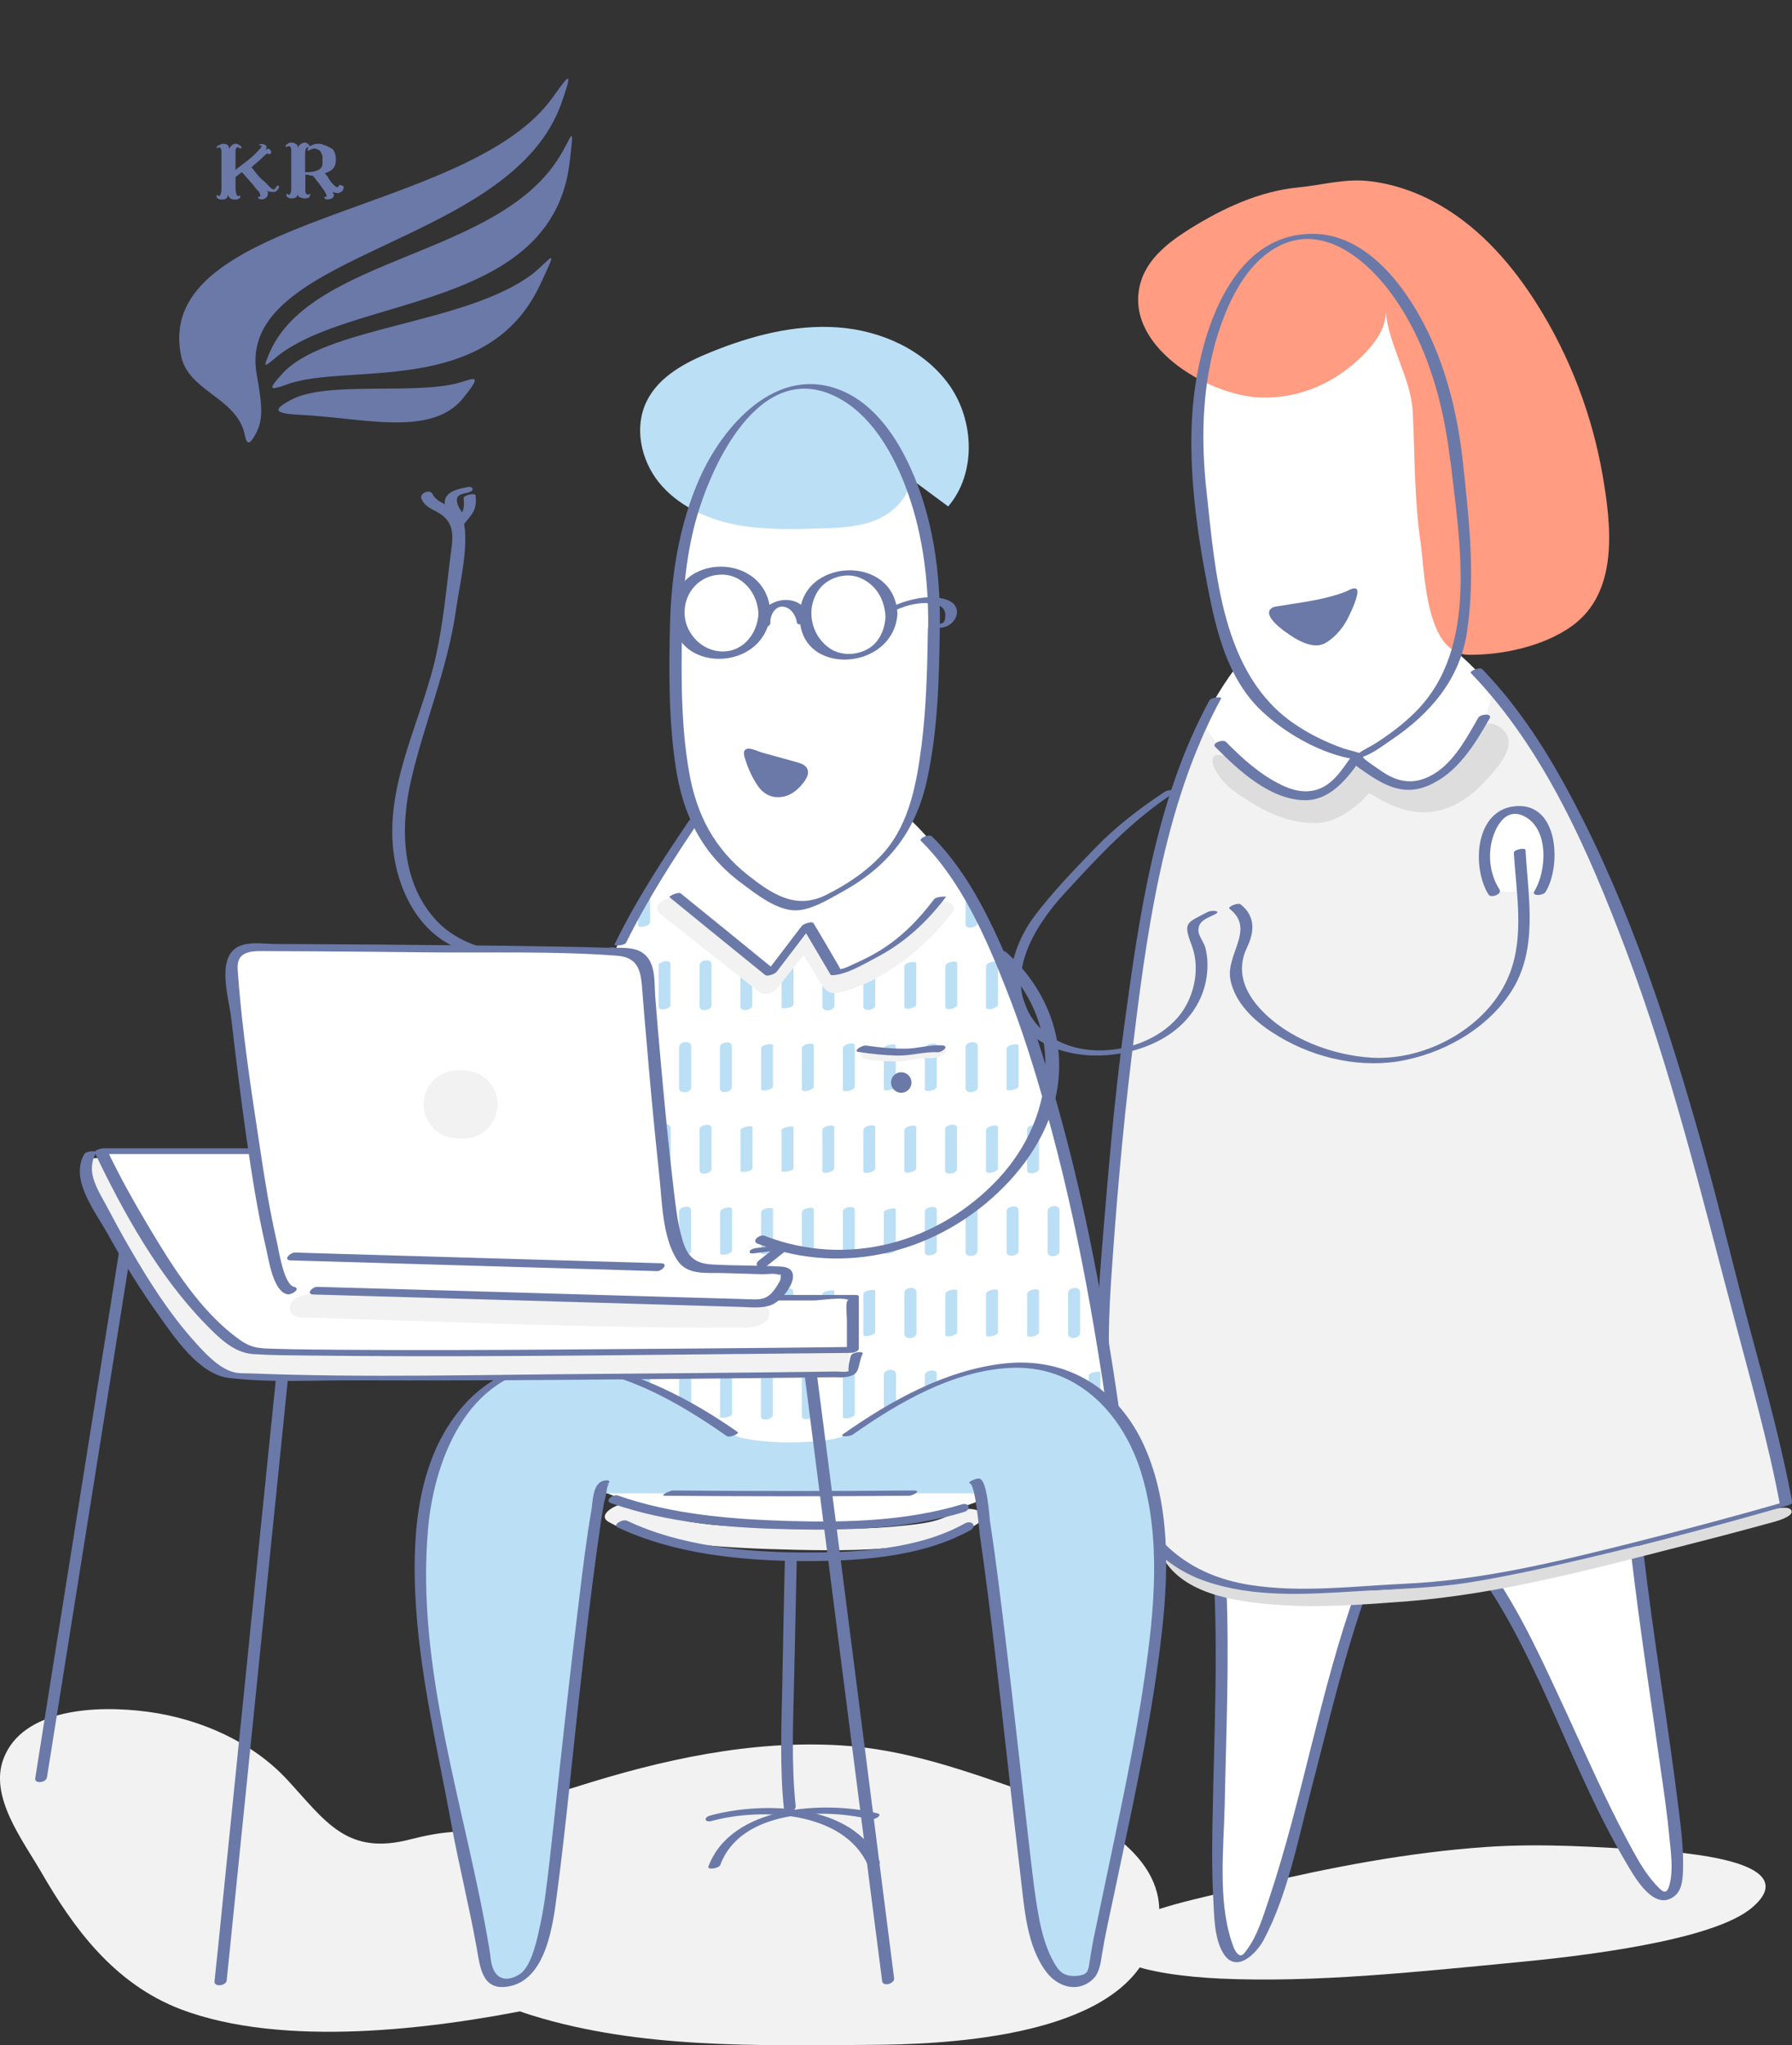 <?xml version="1.0" encoding="utf-8"?>
<!-- Generator: Adobe Illustrator 23.0.0, SVG Export Plug-In . SVG Version: 6.00 Build 0)  -->
<svg version="1.1" id="圖層_1" xmlns="http://www.w3.org/2000/svg" xmlns:xlink="http://www.w3.org/1999/xlink" x="0px" y="0px"
	 viewBox="0 0 751.8 857.8" style="enable-background:new 0 0 751.8 857.8;" xml:space="preserve">
<rect x="0" y="0" width="751.8" height="857.8" fill="#333333" stroke="none"/>
<style type="text/css">
	.st0{fill:#F2F2F2;}
	.st1{fill:#FFFFFF;}
	.st2{fill:#6A79A8;}
	.st3{fill:#DDDDDD;}
	.st4{fill:#FF9C81;}
	.st5{clip-path:url(#SVGID_2_);}
	.st6{fill:#BBDFF5;}
</style>
<g id="栝鍣_1_1_">
</g>
<g id="栝鍣_2">
</g>
<g>
	<path class="st0" d="M740.7,791.7c-0.2,2.4-1.9,5.1-5.5,8.2c-16.2,14.1-72.4,20.6-100.2,23.2c-40.6,3.9-83.7,8.5-123.1,6.7
		c-29.9-1.4-64.6-8.5-34.9-25.3c9.6-5.5,36-10.6,49.8-13.9c31.1-7.4,63.7-13.7,96.7-16c24-1.6,46.5,0,69.1,1.4
		C712.9,777.2,741.7,781,740.7,791.7z"/>
</g>
<g>
	<path class="st0" d="M486.3,803.3c-0.4,5.9-2.4,12.4-6.5,19.3c-19,31.9-83.5,34.9-115.4,35c-46.6,0.3-96,1.6-141-12.3
		c-34.1-10.6-73.6-36.8-39.1-72.5c11.2-11.6,41.6-18.4,57.4-23.4c35.9-11.4,73.3-19.7,111.1-17.4c27.5,1.6,53.2,11,79,20
		C455,760.1,487.9,776.4,486.3,803.3z"/>
</g>
<g>
	<path class="st0" d="M256.5,791.7c6.9,6.3,11.4,14,10.2,22.4c-1.1,8.1-7.6,15-15.4,19.5c-7.9,4.4-17.1,6.7-26.4,8.6
		c-43.4,8.9-106.2,16.7-149,0.5C47.4,831.8,30.5,808,17.2,785c-7.9-13.6-21.8-31.6-15.7-47.5c8-20.9,38.7-22.5,60.5-19.6
		c22.5,3,44.2,13,58.5,28.5c16.1,17.4,24.9,32,51.7,25c24.7-6.4,40.4-3.4,64.8,7.8C243.9,782.4,251,786.6,256.5,791.7z"/>
</g>
<g>
	<g>
		<path class="st1" d="M520,821.6c-6.3-0.2-7.1-12.4-7.6-16.6c-1.6-13.5-1.3-27.3-1.1-40.9c0.3-17.6,0.9-35.3,1.2-52.9
			c0.2-9,0.2-18,0.1-27.1c0-4.3-0.1-8.7-0.3-13c-0.1-1.9-0.5-4,0-5.8c0.7-2.1,2.1-4.3,3.4-6.2c1.4-2.1,3.2-4,5.5-5.3
			c3.2-1.8,7-2.1,10.7-2.3c6.5-0.3,13.1-0.3,19.6,0.9c6.4,1.2,12.7,3.7,17.8,7.9c1,0.8,1.9,1.7,2.4,2.9c1.1,2.6-1.7,7.5-2.6,10.2
			c-1.1,3.4-2.2,6.8-3.3,10.2c-2.3,7.4-4.4,14.8-6.4,22.3c-4.3,15.7-8.2,31.4-12.3,47.1c-3.6,13.9-7.2,27.8-11.6,41.4
			c-2.6,8.1-5.3,18-11,24.6C523.4,820.2,521.9,821.7,520,821.6z"/>
	</g>
	<g>
		<g>
			<path class="st2" d="M569,666.8c-15.3,42.6-22.5,87.6-36.9,130.5c-2.3,6.7-4.5,14.2-8.7,20c-1.3,1.9-2.2,3.1-3.3,2.7
				c-1.9-0.8-2.8-4-3.4-5.7c-5.8-17.5-3.3-39.4-2.9-57.5c0.6-30.3,2-60.6,0.7-91c0-1.3-5-0.4-5,1.3c1.3,30.3-0.1,60.7-0.7,91
				c-0.3,12.7-0.5,25.4,0.2,38c0.4,7.1,0.3,16.5,4.1,22.9c5.3,9,13.9,0.5,17.1-5.5c9.9-18.7,14.2-41.2,19.5-61.5
				c7.5-28.7,14.2-57.9,24.2-85.8C574.4,664.7,569.5,665.3,569,666.8L569,666.8z"/>
		</g>
	</g>
	<g>
		<path class="st1" d="M700.9,794.4c-6.9,5.9-17.5-16-19.5-19.6c-10-18.3-18.3-37.5-27.1-56.4c-8.5-18.4-16.7-38-28.3-54.7
			c-2.9-4.2-5.8-8.8-0.8-13.1c2.9-2.4,6.8-3.1,10.5-3.7c16.8-2.6,33.5-5.2,50.3-7.8c2.7,30.8,7.2,61.3,11.7,91.9
			c2.6,17.8,6.9,36.8,5.8,54.9C703.3,788.8,703.1,792.3,700.9,794.4z"/>
	</g>
	<g>
		<g>
			<path class="st2" d="M684.5,653.4c3.5,29.6,8,59,12.2,88.5c1.4,9.7,2.8,19.3,3.7,29c0.6,6.1,1.6,13.1,0.1,19.2
				c-1.3,5.3-3.1,3.3-6.3-0.2c-4.7-5.2-8.1-11.8-11.4-17.9c-9.5-17.7-17.5-36.1-25.9-54.3c-9.1-19.5-18-39.6-30.2-57.5
				c-1-1.5-5.8,0.2-4.6,2c25,36.8,37.4,80.7,60,118.8c3.3,5.6,11.7,21.1,20.4,14.2c3.4-2.7,3.5-7.8,3.6-11.7
				c0.2-8.1-0.8-16.3-1.8-24.3c-4.4-35.8-10.5-71.3-14.7-107.2C689.3,650.2,684.3,651.3,684.5,653.4L684.5,653.4z"/>
		</g>
	</g>
	<g>
		<g>
			<path class="st3" d="M743.4,633.1C683,649.8,620.7,668,557.5,667.2c-17.7-0.2-46.8-0.8-55.7-19.7c-1.8-3.9-16.3,1.2-14.9,4
				c8,16.8,30.5,20,46.9,21.4c18.8,1.6,37.6,0.1,56.3-1.3c39.2-3.1,77.7-13.5,115.7-23.2c13-3.3,26-6.7,39-10.3
				c1.3-0.4,7.6-2.2,6.8-4.5C750.7,631.3,744.8,632.7,743.4,633.1L743.4,633.1z"/>
		</g>
	</g>
	<g>
		<path class="st0" d="M483.8,646.5c-1.3-1.5-2.5-3.1-3.7-4.8c-9.6-14.1-13.1-31.4-15.5-48.3c-4.1-29.3-0.8-57.4,1.5-86.8
			c2.4-30.8,5.5-61.5,10.2-92c7.8-50.7,28.2-187.4,110.9-155.6c62,23.9,106.9,147.5,137,270.1c10,41,18.4,64.7,25.2,101.7
			c0,0-117,33.7-153.7,34.3C561,665.5,509.5,676.2,483.8,646.5z"/>
	</g>
	<g>
		<path class="st1" d="M554.4,331.7c-2.6,1-5.3,1.5-8,1.2c-3.5-0.3-6.7-1.9-9.8-3.5c-5.3-2.8-10.4-6.1-15.2-9.7
			c-1.8-1.3-3.7-2.4-5.6-3.5c-1.7-1-3.1-2.5-4.5-4c-2.3-2.5-5.6-6-6.6-9.4c-0.5-1.5,0.9-3.1,1.7-4.4c1.1-1.8,2.3-3.5,3.3-5.2
			c3.4-5.8,7.2-11.4,11.5-16.5c17.1-20.1,40.9-27.4,65.9-17.8c14.6,5.6,27.2,16.2,37.4,27.9c1.5,1.8,1.8,2.5,1.3,4.7
			c-0.5,2.1-1,4.1-1.6,6.1c-1.3,3.9-3,7.8-5.4,11.1c-4.1,5.6-9.2,10.8-14.4,15.4c-1,0.9-1.9,2.1-3.1,2.8c-1.5,0.8-3.4,1.2-5.1,1.5
			c-3.6,0.5-7.3,0.1-10.7-0.8c-3.1-0.8-6-2.1-8.9-3.6c-2.4-1.2-5.1-4.2-8-2.5c-1.7,1-3,2.8-4.5,4c-1.7,1.5-3.5,2.9-5.5,4.1
			C557.3,330.5,555.9,331.2,554.4,331.7z"/>
	</g>
	<g>
		<path class="st1" d="M611,192.4c-6.1-54.7-35.1-96.3-64.8-93c-29.7,3.3-48.8,50.3-42.8,105c0.1,1.3,0.8,7.6,1.1,9.8
			c3.4,30.3,8.3,51.2,14.5,65.4c12.6,29.2,50.3,37.8,50.3,37.8s35.8-16.5,42.3-44.6c3.6-15.4,4.1-37.7,0.5-70.5
			C611.8,200.1,611.1,193.8,611,192.4z"/>
	</g>
	<g>
		<path class="st4" d="M616.1,274.6c14.5,0.2,31.7-3.7,43.3-12c19.8-14.2,16.6-42,13-63c-4.4-25.4-13.7-50-27.5-71.9
			c-10.2-16.2-23.1-31.1-39.5-40.9c-9.1-5.5-19.3-9.3-29.8-10.7c-11-1.5-20.4,1.5-31,2.5c-16.2,1.6-31.5,8.7-45.3,17.3
			c-8.8,5.5-17.7,12.3-20.7,22.3c-7.9,26.4,27.8,47.5,49.8,48.5c12.1,0.5,24.2-3.1,34.1-10c7.9-5.4,19.6-16.1,18.8-26.5
			c1.2,14.7,10.7,28.4,11.4,42.7c0.9,18.6,0.6,36.9,3.4,55.5C597.7,240.7,598.3,274.4,616.1,274.6z"/>
	</g>
	<g>
		<g>
			<path class="st2" d="M613.5,191.8c-2.8-23.7-9.5-47.7-23.1-67.6c-8.8-13-22-25.6-38.6-26.1c-37.1-1.1-49.7,46.6-51.6,75.4
				c-1.6,24.1,1.9,49.3,6.5,72.9c3.6,18.5,8.3,38.1,22.4,51.6c9.6,9.1,23.3,17.1,36.4,19.9c6.5,1.4,13-4.1,18.1-7.5
				c16.5-11.1,29-25.6,31.9-45.7C619.1,240.5,616.1,215.8,613.5,191.8c-0.1-1.2-5.2-0.2-5,1.3c3.8,33.9,12.2,78.7-14.7,105.5
				c-5.2,5.2-11.1,9.6-17.3,13.5c-2,1.2-4.1,2.2-6.1,3.5c-4.7,3,0.5-1.1,0.9,0.7c-0.1-0.5-6.9-2.1-7.7-2.4
				c-7.2-2.6-14.1-5.9-20.4-10.2c-30.8-20.8-33.3-63.8-37-97.4c-2.3-20.7-2-41.8,3.5-62c4.4-15.8,13-35.8,29.5-42.3
				c18.1-7.1,35.5,8.4,45.2,22.1c14.3,20,21.2,44.8,24,69C608.6,194.3,613.6,193.3,613.5,191.8z"/>
		</g>
	</g>
	<g>
		<path class="st3" d="M516.8,318.8c4.2,4,8.1,8.4,13.4,10.8c6.3,2.8,12,4.6,19,4.4c6.6-0.2,10.8-6.2,14.6-11.2
			c2-2.8,9.5-0.3,11.5,1c3.9,2.5,6.6,5.8,11.4,5.5c4.3-0.2,12.9,1,16.4-1.6c7.5-5.6,12.6-14,17.4-21.8c3.3-5.4,11-1,12.2,3.6
			c1.6,6.5-5.9,14-9.9,18.4c-4.9,5.3-10.8,9.7-17.8,11.7c-11.4,3.3-21.3-1.3-30.6-7c-6,6.7-14,12.6-23,12.6c-9.7,0-19-3.9-27.1-9
			c-4.9-3.1-10.2-6.4-13.3-11.4c-1-1.6-3.4-5.5-1.8-7.4C510.7,315.5,515.5,317.5,516.8,318.8z"/>
	</g>
	<g>
		<g>
			<path class="st2" d="M620.2,301c-4.8,8.3-10.1,18.4-18.5,23.5c-7.7,4.7-14.5,4-21.7-0.8c-1.1-0.8-8.7-5.7-8.2-6.3
				c1.4-2.3-3.7-1.7-4.7-0.3c-2.5,3.4-4.8,7.1-7.9,10c-6.4,6.1-13.9,5.8-21.4,2.2c-9-4.3-16.5-11.1-23.4-18.1
				c-1.4-1.4-6.1,0.5-4.6,2c9.6,9.7,22.8,22.1,37.4,22.4c11.5,0.2,18.6-10,24.6-18.3c-1.6-0.1-3.1-0.2-4.7-0.3
				c-0.2,0.4-0.5,0.8-0.7,1.2c-0.3,0.6-0.1,1.1,0.4,1.5c10,6.9,19.4,15.1,32.1,9.9c12.4-5.1,19.7-17.2,26.1-28.4
				C626.1,299.1,621.1,299.4,620.2,301L620.2,301z"/>
		</g>
	</g>
	<g>
		<g>
			<path class="st2" d="M488.9,331.9c-10.5,6.9-20.6,14.6-29.4,23.7c-8.8,9.1-18.2,18.8-25.8,29c-11.8,15.9-16.2,41.9,4.4,53
				c15.1,8,36.1,6.1,50.5-2.5c8.7-5.2,15.3-13.5,17.3-23.6c0.9-4.7,1-9.7-0.3-14.3c-0.6-2-2.6-4.6-2.8-6.5c-0.4-4.5,3.5-5.5,7-7.3
				c2.9-1.5-1.6-1.7-3-1c-8.9,4.7-10.6,4.2-6.9,13.9c3.1,8.1,1.9,17.5-2.1,25c-11.1,21.1-49.3,27-64.1,6.7
				c-13.1-17.9,0-39.2,12.6-53c14.5-15.8,28.3-30.8,46.4-42.6C495,330.9,490,331.2,488.9,331.9L488.9,331.9z"/>
		</g>
	</g>
	<g>
		<path class="st2" d="M569.2,247.1c1.3,1.7-2.3,9.2-2.9,10.5c-2.2,4.9-5.5,9.2-10.1,12c-3.7,2.2-8.3,0.6-11.8-1.3
			c-2.5-1.3-15.7-9.6-11-13.2c0.7-0.5,1.5-0.7,2.4-0.8c7.7-1.3,15.6-2.2,23.1-4.3c1.7-0.5,3.4-1,5-1.6c1.2-0.4,3.2-1.8,4.5-1.6
			C568.8,246.8,569,246.9,569.2,247.1z"/>
	</g>
	<g>
		<path class="st1" d="M626.8,374.1c-2.6-3.7-4.2-8.8-4.2-14.5c0-11.1,6.1-20.1,13.7-20.1c7.6,0,13.7,9,13.7,20.1
			c0,5.5-1.5,10.6-4,14.2L626.8,374.1z"/>
	</g>
	<g>
		<g>
			<path class="st2" d="M617.1,282.3c30.8,31.9,49.4,74.9,64.9,115.8c19.1,50.5,31.7,102.6,45.5,154.6c6.9,26.1,14.3,52,19.3,78.6
				c0.8-0.5,1.5-1,2.3-1.5c-21.2,6.1-42.6,11.8-64,17.2c-31.5,7.9-63.1,15.7-95.6,17.2c-21.7,1-43.6,3.9-65.2,0.5
				c-25.2-4-42.7-18.3-50.9-42.7c-9-26.9-9.1-56.3-7.3-84.3c2.1-31.4,4.8-62.9,8.6-94.1c6.1-50.5,13-105.4,37.6-150.7
				c0.4-0.8-4.2-0.5-4.9,0.8c-22.7,41.7-29.6,91.1-35.9,137.6c-4.1,30.3-6.6,60.7-9.1,91.1c-2.5,30.5-4,61.3,3.3,91.3
				c5.5,22.8,17.6,41.9,40.5,49.6c19.8,6.7,41.6,5.4,62.2,4.1c15.8-1,31.6-1.2,47.2-3.6c17-2.7,33.9-6.5,50.6-10.4
				c28-6.6,55.8-13.9,83.4-21.9c0.5-0.2,2.4-0.7,2.3-1.5c-4.4-23.7-10.8-47-17.1-70.2c-7.1-26.4-13.3-53-20.7-79.3
				c-13.9-49.5-30.1-99.3-54.2-144.9c-10.4-19.8-22.5-38.9-38.1-55C620.9,279.6,616.3,281.4,617.1,282.3L617.1,282.3z"/>
		</g>
	</g>
	<g>
		<g>
			<path class="st2" d="M629.1,373.1c-3.4-5.4-4.6-11.7-3.7-18c0.9-6.3,5.4-17.1,14-12.8c10.7,5.4,9.4,23.2,4.3,31.5
				c-1.3,2.1,3.7,1.9,4.7,0.3c6.7-10.9,5.6-37.5-12.5-36c-17.3,1.4-18.5,25.8-11.4,37.1C625.5,376.8,630.3,375,629.1,373.1
				L629.1,373.1z"/>
		</g>
	</g>
	<g>
		<g>
			<path class="st2" d="M635.1,357.7c1,16.6,4.5,34.8-1.8,50.8c-8.6,22-34.5,36.3-57.5,35.1c-16.7-0.9-35.6-8-47.1-20.5
				c-6.8-7.4-10.1-16.2-5.6-25.6c3.2-6.6,3.7-13.2-2.6-18.2c-1.1-0.9-5.6,1-4.7,1.8c11.1,8.7-1.7,19,0.4,29.8
				c1.9,9.6,9.7,17,17.6,22.1c15.1,9.9,34.4,14.9,52.3,12.2c18.5-2.9,37.4-13.2,47.8-29.2c11.6-17.8,7.2-39.6,6.1-59.5
				C640,355.4,635,356.2,635.1,357.7L635.1,357.7z"/>
		</g>
	</g>
</g>
<g>
	<g>
		<g>
			<g>
				<path class="st2" d="M333.8,757.4c-1.9-17.8-1-36.8-0.6-54.7c0.4-16.7,0.7-33.3,1.1-50c0.1-2.6-5-1.9-5,0.4
					c-0.4,17.7-0.8,35.4-1.1,53.1c-0.4,17.2-1.1,35.5,0.7,52.5C329.1,761,334.1,759.8,333.8,757.4L333.8,757.4z"/>
			</g>
		</g>
		<g>
			<g>
				<path class="st2" d="M298.6,763.7c20.4-5.6,55.3-4.3,65.5,18.5c0.7,1.6,5.6,0.1,5-1.3c-11.1-24.8-49-25.5-71.1-19.5
					C295,762.2,295.6,764.5,298.6,763.7L298.6,763.7z"/>
			</g>
		</g>
		<g>
			<g>
				<path class="st2" d="M368.1,760.5c-22.1-5.4-61.3-3.4-70.9,22.3c-0.6,1.5,4.4,0.9,5-0.7c8.5-23,43.1-23.9,62.8-19.1
					C366.5,763.5,370.8,761.2,368.1,760.5L368.1,760.5z"/>
			</g>
		</g>
	</g>
	<g>
		
			<ellipse transform="matrix(2.959887e-02 -1 1 2.959887e-02 -291.614 926.192)" class="st1" cx="331.2" cy="613.3" rx="26.3" ry="94"/>
	</g>
	<g>
		<g>
			<path class="st0" d="M400.2,634.3c-5.9,4-13.9,4.8-20.8,5.5c-15.1,1.7-30.4,1.5-45.6,1c-21-0.7-47.7,0.7-66.6-10
				c-4.5-2.6-18.2,3.9-11.8,7.5c8.6,4.9,18.5,6.9,28.1,8.3c17,2.4,34.2,3,51.3,3.4c15.8,0.3,31.9,0.4,47.6-1.9
				c9.4-1.4,19.3-3.4,27.3-8.8C418,633.6,405.2,630.9,400.2,634.3L400.2,634.3z"/>
		</g>
	</g>
	<g>
		<g>
			<path class="st2" d="M403.6,630.9c-23.1,7-48.5,7.7-72.5,7c-24-0.7-49.1-2.7-71.9-10.7c-2-0.7-5.8,2.2-2.9,3.2
				c24.2,8.5,50.9,10.5,76.3,11c23.8,0.5,48.9-0.3,71.9-7.3C407.5,633.2,406.7,630,403.6,630.9L403.6,630.9z"/>
		</g>
	</g>
	<g>
		<g>
			<path class="st2" d="M405,638.8c-19.8,11.1-45.4,12.4-67.6,12.3c-24.8-0.1-51.7-2.6-74.3-13.3c-1.9-0.9-6.3,1.7-3.9,2.8
				c23.6,11.1,51.3,13.9,77.1,14.1c23.1,0.1,50.1-1.4,70.9-13C410.1,639.9,407.5,637.5,405,638.8L405,638.8z"/>
		</g>
	</g>
</g>
<g>
	<g>
		<g>
			<path class="st1" d="M208.3,582.5c16.8-101.9,62.1-299.7,154.6-251.7c59,30.6,90,158.4,106.2,283.6c0,0-107.4-0.8-142.8-5.4
				C296.4,605,208.3,582.5,208.3,582.5z"/>
		</g>
		<g>
			<g>
				<g>
					<defs>
						<path id="SVGID_1_" d="M209.2,582.5c16.8-101.9,62.1-299.7,154.6-251.7c59,30.6,90,158.4,106.2,283.6c0,0-107.4-0.8-142.8-5.4
							C297.3,605,209.2,582.5,209.2,582.5z"/>
					</defs>
					<clipPath id="SVGID_2_">
						<use xlink:href="#SVGID_1_"  style="overflow:visible;"/>
					</clipPath>
					<g class="st5">
						<g>
							<g>
								<g>
									<path class="st6" d="M216.1,370.4c0,5.7,0,11.5,0,17.2c0,2.7,5.1,2.1,5.1-0.3c0-5.7,0-11.5,0-17.2
										C221.2,367.4,216.1,368,216.1,370.4L216.1,370.4z"/>
								</g>
							</g>
							<g>
								<g>
									<path class="st6" d="M233.4,370.6c0,5.7,0,11.5,0,17.2c0,2.2,5,1.2,5-0.6c0-5.7,0-11.5,0-17.2
										C238.4,367.8,233.4,368.8,233.4,370.6L233.4,370.6z"/>
								</g>
							</g>
							<g>
								<g>
									<path class="st6" d="M250.5,370.9c0,5.7,0,11.5,0,17.2c0,1.5,5,0.6,5-1.3c0-5.7,0-11.5,0-17.2
										C255.5,368.1,250.5,369,250.5,370.9L250.5,370.9z"/>
								</g>
							</g>
							<g>
								<g>
									<path class="st6" d="M267.7,370.9c0,5.7,0,11.5,0,17.2c0,1.3,5,0.4,5-1.3c0-5.7,0-11.5,0-17.2
										C272.7,368.3,267.7,369.2,267.7,370.9L267.7,370.9z"/>
								</g>
							</g>
							<g>
								<g>
									<path class="st6" d="M284.9,370.9c0,5.7,0,11.5,0,17.2c0,1.5,5,0.6,5-1.3c0-5.7,0-11.5,0-17.2
										C289.9,368.1,284.9,369,284.9,370.9L284.9,370.9z"/>
								</g>
							</g>
							<g>
								<g>
									<path class="st6" d="M302.1,370.5c0,5.7,0,11.5,0,17.2c0,2.5,5,1.6,5-0.5c0-5.7,0-11.5,0-17.2
										C307.1,367.6,302.1,368.4,302.1,370.5L302.1,370.5z"/>
								</g>
							</g>
							<g>
								<g>
									<path class="st6" d="M319.3,370.9c0,5.7,0,11.5,0,17.2c0,1.3,5,0.4,5-1.3c0-5.7,0-11.5,0-17.2
										C324.2,368.4,319.3,369.2,319.3,370.9L319.3,370.9z"/>
								</g>
							</g>
							<g>
								<g>
									<path class="st6" d="M336.4,370.5c0,5.7,0,11.5,0,17.2c0,2.5,5,1.7,5-0.4c0-5.7,0-11.5,0-17.2
										C341.4,367.5,336.4,368.4,336.4,370.5L336.4,370.5z"/>
								</g>
							</g>
							<g>
								<g>
									<path class="st6" d="M353.6,370.5c0,5.7,0,11.5,0,17.2c0,2.4,5,1.5,5-0.5c0-5.7,0-11.5,0-17.2
										C358.6,367.6,353.6,368.5,353.6,370.5L353.6,370.5z"/>
								</g>
							</g>
							<g>
								<g>
									<path class="st6" d="M370.8,370.5c0,5.7,0,11.5,0,17.2c0,2.2,5,1.2,5-0.6c0-5.7,0-11.5,0-17.2
										C375.8,367.8,370.8,368.8,370.8,370.5L370.8,370.5z"/>
								</g>
							</g>
							<g>
								<g>
									<path class="st6" d="M387.9,370.4c0,5.7,0,11.5,0,17.2c0,2.7,5.1,2.1,5.1-0.3c0-5.7,0-11.5,0-17.2
										C393,367.4,387.9,368,387.9,370.4L387.9,370.4z"/>
								</g>
							</g>
							<g>
								<g>
									<path class="st6" d="M405.1,370.5c0,5.7,0,11.5,0,17.2c0,2.3,5,1.3,5-0.5c0-5.7,0-11.5,0-17.2
										C410.1,367.8,405.1,368.7,405.1,370.5L405.1,370.5z"/>
								</g>
							</g>
							<g>
								<g>
									<path class="st6" d="M422.3,370.5c0,5.7,0,11.5,0,17.2c0,2.3,5,1.4,5-0.5c0-5.7,0-11.5,0-17.2
										C427.3,367.7,422.3,368.6,422.3,370.5L422.3,370.5z"/>
								</g>
							</g>
							<g>
								<g>
									<path class="st6" d="M439.5,370.9c0,5.7,0,11.5,0,17.2c0,0.7,5,0.1,5-1.3c0-5.7,0-11.5,0-17.2
										C444.5,368.9,439.5,369.5,439.5,370.9L439.5,370.9z"/>
								</g>
							</g>
							<g>
								<g>
									<path class="st6" d="M456.7,370.9c0,5.7,0,11.5,0,17.2c0,1,5,0.2,5-1.3c0-5.7,0-11.5,0-17.2
										C461.7,368.6,456.7,369.4,456.7,370.9L456.7,370.9z"/>
								</g>
							</g>
							<g>
								<g>
									<path class="st6" d="M473.9,370.9c0,5.7,0,11.5,0,17.2c0,1,5,0.2,5-1.3c0-5.7,0-11.5,0-17.2
										C478.9,368.6,473.9,369.4,473.9,370.9L473.9,370.9z"/>
								</g>
							</g>
						</g>
						<g>
							<g>
								<g>
									<path class="st6" d="M207.6,404.9c0,5.7,0,11.5,0,17.2c0,2.3,5,1.4,5-0.5c0-5.7,0-11.5,0-17.2
										C212.6,402,207.6,403,207.6,404.9L207.6,404.9z"/>
								</g>
							</g>
							<g>
								<g>
									<path class="st6" d="M224.8,405.3c0,5.7,0,11.5,0,17.2c0,1.5,5,0.6,5-1.3c0-5.7,0-11.5,0-17.2
										C229.8,402.5,224.8,403.4,224.8,405.3L224.8,405.3z"/>
								</g>
							</g>
							<g>
								<g>
									<path class="st6" d="M241.9,405.3c0,5.7,0,11.5,0,17.2c0,1.2,5,0.4,5-1.3c0-5.7,0-11.5,0-17.2
										C246.9,402.8,241.9,403.6,241.9,405.3L241.9,405.3z"/>
								</g>
							</g>
							<g>
								<g>
									<path class="st6" d="M259.1,404.8c0,5.7,0,11.5,0,17.2c0,2.5,5,1.8,5-0.4c0-5.7,0-11.5,0-17.2
										C264.1,401.9,259.1,402.7,259.1,404.8L259.1,404.8z"/>
								</g>
							</g>
							<g>
								<g>
									<path class="st6" d="M276.3,404.9c0,5.7,0,11.5,0,17.2c0,2.2,5,1.1,5-0.6c0-5.7,0-11.5,0-17.2
										C281.3,402.2,276.3,403.2,276.3,404.9L276.3,404.9z"/>
								</g>
							</g>
							<g>
								<g>
									<path class="st6" d="M293.5,404.8c0,5.7,0,11.5,0,17.2c0,2.6,5,1.9,5-0.4c0-5.7,0-11.5,0-17.2
										C298.5,401.8,293.5,402.5,293.5,404.8L293.5,404.8z"/>
								</g>
							</g>
							<g>
								<g>
									<path class="st6" d="M310.6,404.8c0,5.7,0,11.5,0,17.2c0,2.6,5,1.8,5-0.4c0-5.7,0-11.5,0-17.2
										C315.7,401.9,310.6,402.6,310.6,404.8L310.6,404.8z"/>
								</g>
							</g>
							<g>
								<g>
									<path class="st6" d="M327.9,405.3c0,5.7,0,11.5,0,17.2c0,0.9,5,0.1,5-1.3c0-5.7,0-11.5,0-17.2
										C332.8,403.1,327.9,403.8,327.9,405.3L327.9,405.3z"/>
								</g>
							</g>
							<g>
								<g>
									<path class="st6" d="M345,404.8c0,5.7,0,11.5,0,17.2c0,2.7,5.1,2,5.1-0.3c0-5.7,0-11.5,0-17.2
										C350,401.8,345,402.4,345,404.8L345,404.8z"/>
								</g>
							</g>
							<g>
								<g>
									<path class="st6" d="M362.2,404.9c0,5.7,0,11.5,0,17.2c0,2.4,5,1.5,5-0.5c0-5.7,0-11.5,0-17.2
										C367.2,402,362.2,402.9,362.2,404.9L362.2,404.9z"/>
								</g>
							</g>
							<g>
								<g>
									<path class="st6" d="M379.4,405.3c0,5.7,0,11.5,0,17.2c0,1.2,5,0.4,5-1.3c0-5.7,0-11.5,0-17.2
										C384.4,402.8,379.4,403.6,379.4,405.3L379.4,405.3z"/>
								</g>
							</g>
							<g>
								<g>
									<path class="st6" d="M396.6,405.3c0,5.7,0,11.5,0,17.2c0,1.5,5,0.6,5-1.3c0-5.7,0-11.5,0-17.2
										C401.5,402.5,396.6,403.4,396.6,405.3L396.6,405.3z"/>
								</g>
							</g>
							<g>
								<g>
									<path class="st6" d="M413.7,405.3c0,5.7,0,11.5,0,17.2c0,1.5,5,0.5,5-1.3c0-5.7,0-11.5,0-17.2
										C418.7,402.5,413.7,403.4,413.7,405.3L413.7,405.3z"/>
								</g>
							</g>
							<g>
								<g>
									<path class="st6" d="M430.9,404.9c0,5.7,0,11.5,0,17.2c0,2.3,5,1.4,5-0.5c0-5.7,0-11.5,0-17.2
										C435.9,402,430.9,403,430.9,404.9L430.9,404.9z"/>
								</g>
							</g>
							<g>
								<g>
									<path class="st6" d="M448.1,405.3c0,5.7,0,11.5,0,17.2c0,0.8,5,0.1,5-1.3c0-5.7,0-11.5,0-17.2
										C453.1,403.2,448.1,403.9,448.1,405.3L448.1,405.3z"/>
								</g>
							</g>
							<g>
								<g>
									<path class="st6" d="M465.3,405.3c0,5.7,0,11.5,0,17.2c0,0.9,5,0.2,5-1.3c0-5.7,0-11.5,0-17.2
										C470.3,403.1,465.3,403.8,465.3,405.3L465.3,405.3z"/>
								</g>
							</g>
						</g>
						<g>
							<g>
								<g>
									<path class="st6" d="M216.2,439.7c0,5.7,0,11.5,0,17.2c0,1.3,5,0.5,5-1.3c0-5.7,0-11.5,0-17.2
										C221.2,437,216.2,437.9,216.2,439.7L216.2,439.7z"/>
								</g>
							</g>
							<g>
								<g>
									<path class="st6" d="M233.3,439.2c0,5.7,0,11.5,0,17.2c0,2.6,5,1.9,5-0.4c0-5.7,0-11.5,0-17.2
										C238.4,436.2,233.3,437,233.3,439.2L233.3,439.2z"/>
								</g>
							</g>
							<g>
								<g>
									<path class="st6" d="M250.5,439.7c0,5.7,0,11.5,0,17.2c0,1.5,5,0.6,5-1.3c0-5.7,0-11.5,0-17.2
										C255.5,436.8,250.5,437.7,250.5,439.7L250.5,439.7z"/>
								</g>
							</g>
							<g>
								<g>
									<path class="st6" d="M267.7,439.3c0,5.7,0,11.5,0,17.2c0,2.2,5,1.2,5-0.6c0-5.7,0-11.5,0-17.2
										C272.7,436.5,267.7,437.5,267.7,439.3L267.7,439.3z"/>
								</g>
							</g>
							<g>
								<g>
									<path class="st6" d="M284.9,439.1c0,5.7,0,11.5,0,17.2c0,2.7,5.1,2.1,5.1-0.3c0-5.7,0-11.5,0-17.2
										C289.9,436.1,284.9,436.8,284.9,439.1L284.9,439.1z"/>
								</g>
							</g>
							<g>
								<g>
									<path class="st6" d="M302,439.2c0,5.7,0,11.5,0,17.2c0,2.6,5,1.8,5-0.4c0-5.7,0-11.5,0-17.2C307.1,436.2,302,437,302,439.2
										L302,439.2z"/>
								</g>
							</g>
							<g>
								<g>
									<path class="st6" d="M319.3,439.7c0,5.7,0,11.5,0,17.2c0,1,5,0.2,5-1.3c0-5.7,0-11.5,0-17.2
										C324.2,437.3,319.3,438.1,319.3,439.7L319.3,439.7z"/>
								</g>
							</g>
							<g>
								<g>
									<path class="st6" d="M336.4,439.7c0,5.7,0,11.5,0,17.2c0,1.4,5,0.5,5-1.3c0-5.7,0-11.5,0-17.2
										C341.4,437,336.4,437.8,336.4,439.7L336.4,439.7z"/>
								</g>
							</g>
							<g>
								<g>
									<path class="st6" d="M353.6,439.7c0,5.7,0,11.5,0,17.2c0,1.5,5,0.6,5-1.3c0-5.7,0-11.5,0-17.2
										C358.6,436.8,353.6,437.8,353.6,439.7L353.6,439.7z"/>
								</g>
							</g>
							<g>
								<g>
									<path class="st6" d="M370.8,439.7c0,5.7,0,11.5,0,17.2c0,0.9,5,0.1,5-1.3c0-5.7,0-11.5,0-17.2
										C375.8,437.5,370.8,438.2,370.8,439.7L370.8,439.7z"/>
								</g>
							</g>
							<g>
								<g>
									<path class="st6" d="M388,439.7c0,5.7,0,11.5,0,17.2c0,1.4,5,0.5,5-1.3c0-5.7,0-11.5,0-17.2C393,436.9,388,437.8,388,439.7
										L388,439.7z"/>
								</g>
							</g>
							<g>
								<g>
									<path class="st6" d="M405.1,439.1c0,5.7,0,11.5,0,17.2c0,2.7,5.1,2,5.1-0.3c0-5.7,0-11.5,0-17.2
										C410.2,436.1,405.1,436.8,405.1,439.1L405.1,439.1z"/>
								</g>
							</g>
							<g>
								<g>
									<path class="st6" d="M422.3,439.7c0,5.7,0,11.5,0,17.2c0,0.9,5,0.1,5-1.3c0-5.7,0-11.5,0-17.2
										C427.3,437.4,422.3,438.2,422.3,439.7L422.3,439.7z"/>
								</g>
							</g>
							<g>
								<g>
									<path class="st6" d="M439.5,439.2c0,5.7,0,11.5,0,17.2c0,2.6,5,1.8,5-0.4c0-5.7,0-11.5,0-17.2
										C444.5,436.2,439.5,437,439.5,439.2L439.5,439.2z"/>
								</g>
							</g>
							<g>
								<g>
									<path class="st6" d="M456.7,439.3c0,5.7,0,11.5,0,17.2c0,2.1,5,1,5-0.6c0-5.7,0-11.5,0-17.2
										C461.7,436.6,456.7,437.6,456.7,439.3L456.7,439.3z"/>
								</g>
							</g>
							<g>
								<g>
									<path class="st6" d="M473.9,439.2c0,5.7,0,11.5,0,17.2c0,2.5,5,1.6,5-0.4c0-5.7,0-11.5,0-17.2
										C478.9,436.3,473.9,437.1,473.9,439.2L473.9,439.2z"/>
								</g>
							</g>
						</g>
						<g>
							<g>
								<g>
									<path class="st6" d="M207.6,473.6c0,5.7,0,11.5,0,17.2c0,2.4,5,1.5,5-0.5c0-5.7,0-11.5,0-17.2
										C212.6,470.7,207.6,471.6,207.6,473.6L207.6,473.6z"/>
								</g>
							</g>
							<g>
								<g>
									<path class="st6" d="M224.8,474c0,5.7,0,11.5,0,17.2c0,1.3,5,0.5,5-1.3c0-5.7,0-11.5,0-17.2
										C229.8,471.4,224.8,472.2,224.8,474L224.8,474z"/>
								</g>
							</g>
							<g>
								<g>
									<path class="st6" d="M241.9,474c0,5.7,0,11.5,0,17.2c0,0.9,5,0.1,5-1.3c0-5.7,0-11.5,0-17.2
										C246.9,471.8,241.9,472.5,241.9,474L241.9,474z"/>
								</g>
							</g>
							<g>
								<g>
									<path class="st6" d="M259.1,474c0,5.7,0,11.5,0,17.2c0,1.5,5,0.5,5-1.3c0-5.7,0-11.5,0-17.2
										C264.1,471.2,259.1,472.1,259.1,474L259.1,474z"/>
								</g>
							</g>
							<g>
								<g>
									<path class="st6" d="M276.3,473.5c0,5.7,0,11.5,0,17.2c0,2.7,5.1,2.1,5.1-0.3c0-5.7,0-11.5,0-17.2
										C281.3,470.5,276.3,471.1,276.3,473.5L276.3,473.5z"/>
								</g>
							</g>
							<g>
								<g>
									<path class="st6" d="M293.5,473.6c0,5.7,0,11.5,0,17.2c0,2.4,5,1.4,5-0.5c0-5.7,0-11.5,0-17.2
										C298.5,470.8,293.5,471.7,293.5,473.6L293.5,473.6z"/>
								</g>
							</g>
							<g>
								<g>
									<path class="st6" d="M310.7,474c0,5.7,0,11.5,0,17.2c0,0.7,5,0.1,5-1.3c0-5.7,0-11.5,0-17.2
										C315.6,471.9,310.7,472.6,310.7,474L310.7,474z"/>
								</g>
							</g>
							<g>
								<g>
									<path class="st6" d="M327.9,474c0,5.7,0,11.5,0,17.2c0,0.6,5,0,5-1.3c0-5.7,0-11.5,0-17.2
										C332.8,472.1,327.9,472.7,327.9,474L327.9,474z"/>
								</g>
							</g>
							<g>
								<g>
									<path class="st6" d="M345,474c0,5.7,0,11.5,0,17.2c0,1.4,5,0.5,5-1.3c0-5.7,0-11.5,0-17.2C350,471.3,345,472.2,345,474
										L345,474z"/>
								</g>
							</g>
							<g>
								<g>
									<path class="st6" d="M362.2,474c0,5.7,0,11.5,0,17.2c0,1.5,5,0.5,5-1.3c0-5.7,0-11.5,0-17.2
										C367.2,471.2,362.2,472.1,362.2,474L362.2,474z"/>
								</g>
							</g>
							<g>
								<g>
									<path class="st6" d="M379.4,474c0,5.7,0,11.5,0,17.2c0,1.3,5,0.4,5-1.3c0-5.7,0-11.5,0-17.2
										C384.4,471.4,379.4,472.3,379.4,474L379.4,474z"/>
								</g>
							</g>
							<g>
								<g>
									<path class="st6" d="M396.5,473.6c0,5.7,0,11.5,0,17.2c0,2.4,5,1.5,5-0.5c0-5.7,0-11.5,0-17.2
										C401.6,470.7,396.5,471.6,396.5,473.6L396.5,473.6z"/>
								</g>
							</g>
							<g>
								<g>
									<path class="st6" d="M413.7,474c0,5.7,0,11.5,0,17.2c0,1.4,5,0.5,5-1.3c0-5.7,0-11.5,0-17.2
										C418.7,471.3,413.7,472.2,413.7,474L413.7,474z"/>
								</g>
							</g>
							<g>
								<g>
									<path class="st6" d="M430.9,473.6c0,5.7,0,11.5,0,17.2c0,2.2,5,1.2,5-0.6c0-5.7,0-11.5,0-17.2
										C435.9,470.9,430.9,471.9,430.9,473.6L430.9,473.6z"/>
								</g>
							</g>
							<g>
								<g>
									<path class="st6" d="M448.1,473.5c0,5.7,0,11.5,0,17.2c0,2.6,5,1.8,5-0.4c0-5.7,0-11.5,0-17.2
										C453.1,470.6,448.1,471.4,448.1,473.5L448.1,473.5z"/>
								</g>
							</g>
							<g>
								<g>
									<path class="st6" d="M465.3,473.6c0,5.7,0,11.5,0,17.2c0,2.1,5,1.1,5-0.6c0-5.7,0-11.5,0-17.2
										C470.3,470.9,465.3,472,465.3,473.6L465.3,473.6z"/>
								</g>
							</g>
						</g>
						<g>
							<g>
								<g>
									<path class="st6" d="M216.2,507.9c0,5.7,0,11.4,0,17.2c0,2.5,5,1.8,5-0.4c0-5.7,0-11.5,0-17.2
										C221.2,505,216.2,505.8,216.2,507.9L216.2,507.9z"/>
								</g>
							</g>
							<g>
								<g>
									<path class="st6" d="M233.4,508.4c0,5.7,0,11.5,0,17.2c0,0.9,5,0.1,5-1.3c0-5.7,0-11.5,0-17.2
										C238.3,506.2,233.4,506.9,233.4,508.4L233.4,508.4z"/>
								</g>
							</g>
							<g>
								<g>
									<path class="st6" d="M250.5,508.4c0,5.7,0,11.5,0,17.2c0,1.4,5,0.5,5-1.3c0-5.7,0-11.5,0-17.2
										C255.5,505.6,250.5,506.5,250.5,508.4L250.5,508.4z"/>
								</g>
							</g>
							<g>
								<g>
									<path class="st6" d="M267.7,508.4c0,5.7,0,11.5,0,17.2c0,1,5,0.2,5-1.3c0-5.7,0-11.5,0-17.2
										C272.7,506,267.7,506.8,267.7,508.4L267.7,508.4z"/>
								</g>
							</g>
							<g>
								<g>
									<path class="st6" d="M284.9,508c0,5.7,0,11.4,0,17.2c0,2.3,5,1.4,5-0.5c0-5.7,0-11.5,0-17.2
										C289.9,505.1,284.9,506.1,284.9,508L284.9,508z"/>
								</g>
							</g>
							<g>
								<g>
									<path class="st6" d="M302.1,508.4c0,5.7,0,11.5,0,17.2c0,1.3,5,0.5,5-1.3c0-5.7,0-11.5,0-17.2
										C307.1,505.7,302.1,506.6,302.1,508.4L302.1,508.4z"/>
								</g>
							</g>
							<g>
								<g>
									<path class="st6" d="M319.3,508.4c0,5.7,0,11.5,0,17.2c0,1,5,0.3,5-1.3c0-5.7,0-11.5,0-17.2
										C324.2,506,319.3,506.8,319.3,508.4L319.3,508.4z"/>
								</g>
							</g>
							<g>
								<g>
									<path class="st6" d="M336.4,508.4c0,5.7,0,11.5,0,17.2c0,1.1,5,0.3,5-1.3c0-5.7,0-11.5,0-17.2
										C341.4,505.9,336.4,506.7,336.4,508.4L336.4,508.4z"/>
								</g>
							</g>
							<g>
								<g>
									<path class="st6" d="M353.6,508c0,5.7,0,11.5,0,17.2c0,2.2,5,1.1,5-0.6c0-5.7,0-11.5,0-17.2
										C358.6,505.3,353.6,506.3,353.6,508L353.6,508z"/>
								</g>
							</g>
							<g>
								<g>
									<path class="st6" d="M370.8,508.4c0,5.7,0,11.5,0,17.2c0,0.6,5,0,5-1.3c0-5.7,0-11.5,0-17.2
										C375.8,506.4,370.8,507.1,370.8,508.4L370.8,508.4z"/>
								</g>
							</g>
							<g>
								<g>
									<path class="st6" d="M388,508c0,5.7,0,11.5,0,17.2c0,2.2,5,1.2,5-0.6c0-5.7,0-11.5,0-17.2C393,505.2,388,506.3,388,508
										L388,508z"/>
								</g>
							</g>
							<g>
								<g>
									<path class="st6" d="M405.1,507.9c0,5.7,0,11.4,0,17.2c0,2.6,5,1.8,5-0.4c0-5.7,0-11.5,0-17.2
										C410.2,505,405.1,505.7,405.1,507.9L405.1,507.9z"/>
								</g>
							</g>
							<g>
								<g>
									<path class="st6" d="M422.3,507.9c0,5.7,0,11.4,0,17.2c0,2.5,5,1.6,5-0.4c0-5.7,0-11.5,0-17.2
										C427.3,505,422.3,505.8,422.3,507.9L422.3,507.9z"/>
								</g>
							</g>
							<g>
								<g>
									<path class="st6" d="M439.5,507.9c0,5.7,0,11.5,0,17.2c0,2.7,5,2,5-0.3c0-5.7,0-11.5,0-17.2
										C444.5,504.9,439.5,505.5,439.5,507.9L439.5,507.9z"/>
								</g>
							</g>
							<g>
								<g>
									<path class="st6" d="M456.7,507.9c0,5.7,0,11.5,0,17.2c0,2.7,5,2,5-0.3c0-5.7,0-11.5,0-17.2
										C461.7,504.9,456.7,505.6,456.7,507.9L456.7,507.9z"/>
								</g>
							</g>
							<g>
								<g>
									<path class="st6" d="M473.9,508.4c0,5.7,0,11.5,0,17.2c0,1.3,5,0.5,5-1.3c0-5.7,0-11.5,0-17.2
										C478.9,505.7,473.9,506.6,473.9,508.4L473.9,508.4z"/>
								</g>
							</g>
						</g>
						<g>
							<g>
								<g>
									<path class="st6" d="M207.6,542.7c0,5.7,0,11.5,0,17.2c0,1.5,5,0.6,5-1.3c0-5.7,0-11.5,0-17.2
										C212.6,539.9,207.6,540.8,207.6,542.7L207.6,542.7z"/>
								</g>
							</g>
							<g>
								<g>
									<path class="st6" d="M224.8,542.7c0,5.7,0,11.5,0,17.2c0,1,5,0.3,5-1.3c0-5.7,0-11.5,0-17.2
										C229.8,540.3,224.8,541.1,224.8,542.7L224.8,542.7z"/>
								</g>
							</g>
							<g>
								<g>
									<path class="st6" d="M241.9,542.7c0,5.7,0,11.5,0,17.2c0,1.4,5,0.5,5-1.3c0-5.7,0-11.5,0-17.2
										C246.9,540,241.9,540.9,241.9,542.7L241.9,542.7z"/>
								</g>
							</g>
							<g>
								<g>
									<path class="st6" d="M259.1,542.3c0,5.7,0,11.5,0,17.2c0,2.3,5,1.4,5-0.5c0-5.7,0-11.5,0-17.2
										C264.1,539.5,259.1,540.4,259.1,542.3L259.1,542.3z"/>
								</g>
							</g>
							<g>
								<g>
									<path class="st6" d="M276.3,542.3c0,5.7,0,11.5,0,17.2c0,2.6,5,1.8,5-0.4c0-5.7,0-11.5,0-17.2
										C281.3,539.3,276.3,540.1,276.3,542.3L276.3,542.3z"/>
								</g>
							</g>
							<g>
								<g>
									<path class="st6" d="M293.5,542.7c0,5.7,0,11.5,0,17.2c0,1,5,0.3,5-1.3c0-5.7,0-11.5,0-17.2
										C298.5,540.4,293.5,541.1,293.5,542.7L293.5,542.7z"/>
								</g>
							</g>
							<g>
								<g>
									<path class="st6" d="M310.7,542.7c0,5.7,0,11.5,0,17.2c0,1.2,5,0.4,5-1.3c0-5.7,0-11.5,0-17.2
										C315.6,540.2,310.7,541,310.7,542.7L310.7,542.7z"/>
								</g>
							</g>
							<g>
								<g>
									<path class="st6" d="M327.8,542.3c0,5.7,0,11.5,0,17.2c0,2.4,5,1.5,5-0.5c0-5.7,0-11.5,0-17.2
										C332.9,539.4,327.8,540.3,327.8,542.3L327.8,542.3z"/>
								</g>
							</g>
							<g>
								<g>
									<path class="st6" d="M345,542.7c0,5.7,0,11.5,0,17.2c0,0.7,5,0,5-1.3c0-5.7,0-11.5,0-17.2C350,540.8,345,541.4,345,542.7
										L345,542.7z"/>
								</g>
							</g>
							<g>
								<g>
									<path class="st6" d="M362.2,542.7c0,5.7,0,11.5,0,17.2c0,1,5,0.2,5-1.3c0-5.7,0-11.5,0-17.2
										C367.2,540.4,362.2,541.2,362.2,542.7L362.2,542.7z"/>
								</g>
							</g>
							<g>
								<g>
									<path class="st6" d="M379.4,542.2c0,5.7,0,11.5,0,17.2c0,2.7,5.1,2.1,5.1-0.3c0-5.7,0-11.5,0-17.2
										C384.4,539.2,379.4,539.8,379.4,542.2L379.4,542.2z"/>
								</g>
							</g>
							<g>
								<g>
									<path class="st6" d="M396.6,542.7c0,5.7,0,11.5,0,17.2c0,1.2,5,0.3,5-1.3c0-5.7,0-11.5,0-17.2
										C401.5,540.2,396.6,541,396.6,542.7L396.6,542.7z"/>
								</g>
							</g>
							<g>
								<g>
									<path class="st6" d="M413.7,542.7c0,5.7,0,11.5,0,17.2c0,1.3,5,0.4,5-1.3c0-5.7,0-11.5,0-17.2
										C418.7,540.1,413.7,541,413.7,542.7L413.7,542.7z"/>
								</g>
							</g>
							<g>
								<g>
									<path class="st6" d="M430.9,542.7c0,5.7,0,11.5,0,17.2c0,1.4,5,0.5,5-1.3c0-5.7,0-11.5,0-17.2
										C435.9,540,430.9,540.9,430.9,542.7L430.9,542.7z"/>
								</g>
							</g>
							<g>
								<g>
									<path class="st6" d="M448.1,542.2c0,5.7,0,11.5,0,17.2c0,2.7,5,2,5-0.3c0-5.7,0-11.5,0-17.2
										C453.1,539.2,448.1,539.9,448.1,542.2L448.1,542.2z"/>
								</g>
							</g>
							<g>
								<g>
									<path class="st6" d="M465.3,542.7c0,5.7,0,11.5,0,17.2c0,1.2,5,0.4,5-1.3c0-5.7,0-11.5,0-17.2
										C470.3,540.2,465.3,541,465.3,542.7L465.3,542.7z"/>
								</g>
							</g>
						</g>
						<g>
							<g>
								<g>
									<path class="st6" d="M216.2,576.7c0,5.7,0,11.5,0,17.2c0,2.4,5,1.5,5-0.5c0-5.7,0-11.5,0-17.2
										C221.2,573.8,216.2,574.7,216.2,576.7L216.2,576.7z"/>
								</g>
							</g>
							<g>
								<g>
									<path class="st6" d="M233.4,577.1c0,5.7,0,11.5,0,17.2c0,0.7,5,0,5-1.3c0-5.7,0-11.5,0-17.2
										C238.3,575.1,233.4,575.7,233.4,577.1L233.4,577.1z"/>
								</g>
							</g>
							<g>
								<g>
									<path class="st6" d="M250.5,577.1c0,5.7,0,11.5,0,17.2c0,0.6,5,0,5-1.3c0-5.7,0-11.5,0-17.2
										C255.5,575.1,250.5,575.8,250.5,577.1L250.5,577.1z"/>
								</g>
							</g>
							<g>
								<g>
									<path class="st6" d="M267.7,577.1c0,5.7,0,11.5,0,17.2c0,1.1,5,0.3,5-1.3c0-5.7,0-11.5,0-17.2
										C272.7,574.7,267.7,575.5,267.7,577.1L267.7,577.1z"/>
								</g>
							</g>
							<g>
								<g>
									<path class="st6" d="M284.9,576.6c0,5.7,0,11.5,0,17.2c0,2.7,5.1,2,5.1-0.3c0-5.7,0-11.5,0-17.2
										C289.9,573.6,284.9,574.2,284.9,576.6L284.9,576.6z"/>
								</g>
							</g>
							<g>
								<g>
									<path class="st6" d="M302.1,577.1c0,5.7,0,11.5,0,17.2c0,0.7,5,0,5-1.3c0-5.7,0-11.5,0-17.2
										C307.1,575.1,302.1,575.7,302.1,577.1L302.1,577.1z"/>
								</g>
							</g>
							<g>
								<g>
									<path class="st6" d="M319.2,576.7c0,5.7,0,11.5,0,17.2c0,2.4,5,1.5,5-0.5c0-5.7,0-11.5,0-17.2
										C324.3,573.8,319.2,574.7,319.2,576.7L319.2,576.7z"/>
								</g>
							</g>
							<g>
								<g>
									<path class="st6" d="M336.4,576.7c0,5.7,0,11.5,0,17.2c0,2.2,5,1.2,5-0.6c0-5.7,0-11.5,0-17.2
										C341.4,574,336.4,575,336.4,576.7L336.4,576.7z"/>
								</g>
							</g>
							<g>
								<g>
									<path class="st6" d="M353.6,577.1c0,5.7,0,11.5,0,17.2c0,1.2,5,0.4,5-1.3c0-5.7,0-11.5,0-17.2
										C358.6,574.5,353.6,575.4,353.6,577.1L353.6,577.1z"/>
								</g>
							</g>
							<g>
								<g>
									<path class="st6" d="M370.8,576.6c0,5.7,0,11.5,0,17.2c0,2.7,5.1,2.1,5.1-0.3c0-5.7,0-11.5,0-17.2
										C375.8,573.5,370.8,574.2,370.8,576.6L370.8,576.6z"/>
								</g>
							</g>
							<g>
								<g>
									<path class="st6" d="M388,576.7c0,5.7,0,11.5,0,17.2c0,2.4,5,1.5,5-0.5c0-5.7,0-11.5,0-17.2C393,573.8,388,574.7,388,576.7
										L388,576.7z"/>
								</g>
							</g>
							<g>
								<g>
									<path class="st6" d="M405.1,577.1c0,5.7,0,11.5,0,17.2c0,1,5,0.3,5-1.3c0-5.7,0-11.5,0-17.2
										C410.1,574.7,405.1,575.5,405.1,577.1L405.1,577.1z"/>
								</g>
							</g>
							<g>
								<g>
									<path class="st6" d="M422.3,576.6c0,5.7,0,11.5,0,17.2c0,2.5,5,1.6,5-0.4c0-5.7,0-11.5,0-17.2
										C427.3,573.7,422.3,574.6,422.3,576.6L422.3,576.6z"/>
								</g>
							</g>
							<g>
								<g>
									<path class="st6" d="M439.5,577.1c0,5.7,0,11.5,0,17.2c0,1.4,5,0.5,5-1.3c0-5.7,0-11.5,0-17.2
										C444.5,574.3,439.5,575.2,439.5,577.1L439.5,577.1z"/>
								</g>
							</g>
							<g>
								<g>
									<path class="st6" d="M456.7,577.1c0,5.7,0,11.5,0,17.2c0,1.1,5,0.3,5-1.3c0-5.7,0-11.5,0-17.2
										C461.7,574.7,456.7,575.5,456.7,577.1L456.7,577.1z"/>
								</g>
							</g>
							<g>
								<g>
									<path class="st6" d="M473.9,576.7c0,5.7,0,11.5,0,17.2c0,2.1,5,1.1,5-0.6c0-5.7,0-11.5,0-17.2
										C478.9,574,473.9,575,473.9,576.7L473.9,576.7z"/>
								</g>
							</g>
						</g>
						<g>
							<g>
								<g>
									<path class="st6" d="M207.6,611c0,5.7,0,11.5,0,17.2c0,2.7,5.1,2,5.1-0.3c0-5.7,0-11.5,0-17.2
										C212.6,607.9,207.6,608.6,207.6,611L207.6,611z"/>
								</g>
							</g>
							<g>
								<g>
									<path class="st6" d="M224.8,611c0,5.7,0,11.5,0,17.2c0,2.3,5,1.3,5-0.5c0-5.7,0-11.5,0-17.2
										C229.8,608.3,224.8,609.2,224.8,611L224.8,611z"/>
								</g>
							</g>
							<g>
								<g>
									<path class="st6" d="M241.9,611c0,5.7,0,11.5,0,17.2c0,2.5,5,1.6,5-0.4c0-5.7,0-11.5,0-17.2
										C247,608.1,241.9,608.9,241.9,611L241.9,611z"/>
								</g>
							</g>
							<g>
								<g>
									<path class="st6" d="M259.1,611.5c0,5.7,0,11.5,0,17.2c0,1,5,0.2,5-1.3c0-5.7,0-11.5,0-17.2
										C264.1,609.1,259.1,609.9,259.1,611.5L259.1,611.5z"/>
								</g>
							</g>
							<g>
								<g>
									<path class="st6" d="M276.3,611c0,5.7,0,11.5,0,17.2c0,2.6,5,1.8,5-0.4c0-5.7,0-11.5,0-17.2
										C281.3,608,276.3,608.8,276.3,611L276.3,611z"/>
								</g>
							</g>
							<g>
								<g>
									<path class="st6" d="M293.5,611c0,5.7,0,11.5,0,17.2c0,2.4,5,1.6,5-0.5c0-5.7,0-11.5,0-17.2
										C298.5,608.1,293.5,609,293.5,611L293.5,611z"/>
								</g>
							</g>
							<g>
								<g>
									<path class="st6" d="M310.7,611.1c0,5.7,0,11.5,0,17.2c0,2.1,5,1.1,5-0.6c0-5.7,0-11.5,0-17.2
										C315.6,608.4,310.7,609.4,310.7,611.1L310.7,611.1z"/>
								</g>
							</g>
							<g>
								<g>
									<path class="st6" d="M327.8,611c0,5.7,0,11.5,0,17.2c0,2.7,5,2,5-0.3c0-5.7,0-11.5,0-17.2C332.9,608,327.8,608.7,327.8,611
										L327.8,611z"/>
								</g>
							</g>
							<g>
								<g>
									<path class="st6" d="M345,611.5c0,5.7,0,11.5,0,17.2c0,0.8,5,0.1,5-1.3c0-5.7,0-11.5,0-17.2C350,609.3,345,610,345,611.5
										L345,611.5z"/>
								</g>
							</g>
							<g>
								<g>
									<path class="st6" d="M362.2,611.5c0,5.7,0,11.5,0,17.2c0,0.8,5,0.1,5-1.3c0-5.7,0-11.5,0-17.2
										C367.2,609.3,362.2,610,362.2,611.5L362.2,611.5z"/>
								</g>
							</g>
							<g>
								<g>
									<path class="st6" d="M379.4,610.9c0,5.7,0,11.5,0,17.2c0,2.7,5.1,2.1,5.1-0.3c0-5.7,0-11.5,0-17.2
										C384.4,607.9,379.4,608.5,379.4,610.9L379.4,610.9z"/>
								</g>
							</g>
							<g>
								<g>
									<path class="st6" d="M396.6,611.5c0,5.7,0,11.5,0,17.2c0,1.3,5,0.5,5-1.3c0-5.7,0-11.5,0-17.2
										C401.5,608.8,396.6,609.7,396.6,611.5L396.6,611.5z"/>
								</g>
							</g>
							<g>
								<g>
									<path class="st6" d="M413.7,611.5c0,5.7,0,11.5,0,17.2c0,0.9,5,0.2,5-1.3c0-5.7,0-11.5,0-17.2
										C418.7,609.2,413.7,609.9,413.7,611.5L413.7,611.5z"/>
								</g>
							</g>
							<g>
								<g>
									<path class="st6" d="M430.9,611.5c0,5.7,0,11.5,0,17.2c0,1.4,5,0.5,5-1.3c0-5.7,0-11.5,0-17.2
										C435.9,608.7,430.9,609.6,430.9,611.5L430.9,611.5z"/>
								</g>
							</g>
							<g>
								<g>
									<path class="st6" d="M448.1,611.5c0,5.7,0,11.5,0,17.2c0,1.2,5,0.3,5-1.3c0-5.7,0-11.5,0-17.2
										C453.1,609,448.1,609.8,448.1,611.5L448.1,611.5z"/>
								</g>
							</g>
							<g>
								<g>
									<path class="st6" d="M465.2,610.9c0,5.7,0,11.5,0,17.2c0,2.7,5.1,2.1,5.1-0.3c0-5.7,0-11.5,0-17.2
										C470.3,607.9,465.2,608.5,465.2,610.9L465.2,610.9z"/>
								</g>
							</g>
						</g>
					</g>
				</g>
			</g>
		</g>
		<g>
			<path class="st1" d="M324.8,405.4c-7.8-5.4-15.5-10.7-23.3-16c-7.4-5.1-17-9.8-23.3-16.1c-5.9-5.9,0.3-11,4.9-17
				c4-5.4,8.4-10.5,13.3-15.1c19.2-18.1,43.7-22.8,67.5-10.4c13.9,7.2,25.2,19.1,34.1,31.9c5.9,8.5-1.3,14-7.6,20.7
				c-5.7,6-12.1,11.4-19.1,15.9c-6,3.9-13,7.3-20.2,6.3s-7-9.6-11.3-15.2C334.7,395.4,329.7,400.4,324.8,405.4z"/>
		</g>
	</g>
	<g>
		<g>
			<g>
				<path class="st2" d="M472.3,611.4c-6.6-50-15.1-99.8-28.8-148.3c-5.2-18.3-10.8-36.3-18.1-53.9c-8.4-20.4-18.5-42.7-34.4-58.4
					c-1.1-1.1-5.8,0.7-4.6,1.9c16.8,16.6,27.2,40.4,35.7,62c6.7,16.8,12,34,16.9,51.4c13.5,48,21.8,97.4,28.4,146.7
					C467.5,614.1,472.5,613.1,472.3,611.4L472.3,611.4z"/>
			</g>
		</g>
		<g>
			<g>
				<path class="st2" d="M289,344.3c-11.4,16.8-22.3,33.5-31.2,51.8c-0.4,0.8,4.3,0.5,4.9-0.8c9-18.2,19.8-35,31.2-51.8
					C294.3,342.9,289.8,343,289,344.3L289,344.3z"/>
			</g>
		</g>
		<g>
			<g>
				<path class="st2" d="M214.3,566.8c9.7-54.2,22.1-108.6,43.2-159.6c0.7-1.7-4.3-1.1-5,0.6c-21.2,51-33.5,105.4-43.2,159.6
					C209,569.3,214,568.5,214.3,566.8L214.3,566.8z"/>
			</g>
		</g>
		<g>
			<path class="st0" d="M391,380c-7,9-15.1,16.7-25,22.2c-2.9,1.6-8.7,5-12.6,6.4c-3.7-6-7.3-12-11-18c-0.7-1.1-3.3-2.4-4.5-1.4
				c-1,0.9-9.1,12.4-11.8,15.1c-1.6,1.6-2.4,3.3-4.8,2.3c-1.6-0.6-2.8-2.2-4.1-3.3c-10.9-8.6-21.8-17.3-32.8-25.9
				c-3.5-2.8-11.9,2.3-7.4,5.9c13.8,10.9,27.5,21.8,41.3,32.6c2.2,1.8,6.1,0.7,7.8-1.4c3.6-4.6,7.3-9.3,11-13.9
				c1.9,3.1,3.8,6.2,5.7,9.3c2.9,4.7,4,7.7,10,6.2c18.2-4.7,35-18.3,46.5-33.1C403,378.2,393.9,376.4,391,380z"/>
		</g>
		<g>
			<g>
				<path class="st2" d="M391.9,377.1c-6.4,8.5-13.8,16.1-23,21.7c-3.1,1.9-6.3,3.5-9.6,5c-1.6,0.7-3.1,1.5-4.7,2.1
					c-1.6,0.7-4,0.5-2.5,1.5c2.1,1.4-0.8-3.2-0.9-3.4c-1.3-2.2-2.6-4.5-3.9-6.7c-2-3.4-4-6.8-6-10.1c-0.6-1.1-4.4,0.4-4.9,1.1
					c-5.2,6.8-10.3,13.5-15.5,20.3c1.6-0.4,3.2-0.9,4.8-1.3c-13.4-10.9-26.7-21.8-40.1-32.6c-1-0.8-5.3,1.2-4.7,1.6
					c13.4,10.9,26.7,21.8,40.1,32.6c0.9,0.8,4.2-0.5,4.8-1.3c5.2-6.8,10.3-13.5,15.5-20.3c-1.6,0.4-3.3,0.8-4.9,1.1
					c4,6.8,8,13.5,12,20.3c0.1,0.3,0.6,0.3,0.9,0.3c6.1-0.3,12.9-4.6,18.3-7.4c11.8-6.1,21.4-15,29.3-25.5
					C396.9,375.9,392.7,376,391.9,377.1L391.9,377.1z"/>
			</g>
		</g>
		<g>
			<g>
				<g>
					<path class="st0" d="M361.4,442.9c0.9,1.8,4.1,1.6,5.8,1.8c2.6,0.3,5.3,0.4,7.9,0.5c5.1,0.1,10.3-1.7,15.3-1.4
						c1.6,0.1,4.1-0.7,5.4-1.5c1.4-0.9,0.9-2.3-0.8-2.3c-1.4,0-2.7,0.2-4,0.4c-2.6,0.4-5.2,1-7.8,1c-5,0.1-10.1-0.5-15-1.3
						c-1.9-0.3-3.9,0.1-5.6,0.8c-0.9,0.3-1.5,0.4-1.3,1.4C361.2,442.5,361.3,442.7,361.4,442.9z"/>
				</g>
			</g>
			<g>
				<g>
					<path class="st2" d="M360.3,441.2c5.4,0.8,10.9,1.4,16.3,1.5c5.6,0.1,11.2-1.7,16.7-1.4c1.9,0.1,5.3-2.6,1.9-2.9
						c-5-0.3-10.1,1.3-15,1.4c-5.6,0.1-11.3-0.5-16.8-1.3C361.8,438.2,357.5,440.8,360.3,441.2L360.3,441.2z"/>
				</g>
			</g>
			<g>
				<circle class="st2" cx="378.1" cy="454" r="4.3"/>
			</g>
		</g>
	</g>
</g>
<g>
	<path class="st1" d="M391.8,262.8c0.9-55-22.5-100-52.4-100.5S284.5,206,283.6,261c0,1.3-0.1,7.6-0.2,9.9
		c-0.5,30.5,1.7,51.8,6,66.7c3.3,11.5,10.9,21.2,19.9,28.8c6.5,5.5,13.9,10,21.6,13.5c2.2,1,4.5,1.2,6.8,0.4
		c1.4-0.5,2.8-1.1,4.2-1.7c4-1.7,7.9-3.7,11.7-5.9c9.6-5.6,18.6-12.8,24.6-22.2c1.5-2.5,2.9-5.1,3.9-7.9c5.5-14.8,8.9-36.9,9.5-69.9
		C391.7,270.5,391.8,264.1,391.8,262.8z"/>
</g>
<g>
	<path class="st6" d="M397.8,212.4c11.8-13.8,11-35.8,0.6-50.7c-10.5-14.9-28.7-23.1-46.9-24.4s-36.3,3.5-53.1,10.3
		c-10.7,4.3-21.9,10.2-27,20.5c-5.5,10.9-2.6,24.8,5.1,34.3s19.5,15,31.4,17.5c12,2.4,24.3,2.1,36.6,1.7c7.9-0.2,15.9-0.5,23.2-3.6
		s13.6-9.4,14.4-17.2L397.8,212.4z"/>
</g>
<g>
	<g>
		<path class="st2" d="M394.3,262.1c0.2-22.3-2.9-45.1-12.2-65.6c-6-13.3-15.3-27.1-29.3-32.8c-27-11-49.5,14.8-59.3,36.9
			c-8.5,19.2-11.9,40.3-12.4,61.1c-0.5,19.8-0.6,39.8,2.3,59.4c3,20.6,11,37.1,28.1,49.6c5.9,4.4,14.5,11.2,22.4,11.1
			c6.6-0.1,14-4.8,19.5-7.8c19.5-10.8,31-25.6,35.6-47.3C393.6,305.5,394,283.7,394.3,262.1c0-0.8-5-0.1-5,1.3
			c-0.3,16.5-0.6,32.9-2.7,49.3c-2,15.5-5,32.4-15.5,44.5c-6.7,7.7-15.4,13.6-24.5,18.1c-12.6,6.4-22.7-0.3-32.6-8.1
			c-14.4-11.3-21.8-25.6-24.9-43.4c-3-17.1-3.3-34.7-3.1-52.1c0.2-17.1,1-34,5.2-50.7c6.1-24.4,27.1-71.3,60-54.4
			c13.7,7.1,22.3,21.6,27.9,35.4c7.8,19.4,10.5,40.5,10.3,61.3C389.3,264.2,394.3,263.6,394.3,262.1z"/>
	</g>
</g>
<g>
	<g>
		<path class="st2" d="M256.2,397.4c-21.8,4.5-55.8,6.7-72.7-10.9c-15.2-15.9-15.7-39.3-11-59.5c5.6-24.1,15.3-46.5,18.8-71.2
			c1.5-10.5,4.5-22.5,3.8-33.1c-0.2-3.1-1.1-5.9-3.4-8.1c-3.1-3-8.2-3.4-10.3-7.5c-1.1-2.1-5.8-0.2-4.5,2.3c1.8,3.6,4.5,4,7.6,6
			c7,4.4,5.3,11.2,4.4,18.4c-1.7,13.8-3,27.7-6,41.3c-5.8,25.9-19.9,51-18.2,78.2c1,16.8,9.1,35.5,24.9,43.3
			c20.1,9.9,46.3,8.7,67.6,4.3C260.4,400.4,259.4,396.8,256.2,397.4L256.2,397.4z"/>
	</g>
</g>
<g>
	<g>
		<g>
			<path class="st1" d="M320.8,257.3c-0.1,10-8.3,17.9-18.3,17.8c-10-0.1-17.9-8.3-17.8-18.3c0.1-10,8.3-17.9,18.3-17.8
				C312.9,239.1,320.9,247.3,320.8,257.3z"/>
		</g>
		<g>
			<g>
				<path class="st2" d="M318.2,257.5c-0.6,8.9-7.2,16.8-16.9,15.6c-8-1-14.3-8.5-14.1-16.5c0.1-8.5,6.6-15.5,15.3-15.6
					C311.6,240.8,317.9,248.9,318.2,257.5c0.1,2.7,5.1,1.9,5-0.4c-1-25.9-40.6-25.9-41.1-0.2c-0.6,26.2,39.4,25.5,41.1,0.2
					C323.5,254.5,318.4,255.1,318.2,257.5z"/>
			</g>
		</g>
	</g>
	<g>
		<g>
			<ellipse class="st1" cx="355.9" cy="257.8" rx="18" ry="18"/>
		</g>
		<g>
			<g>
				<path class="st2" d="M371.5,258.8c-0.3,3.8-1.3,7.1-3.6,10.1c-4.2,5.4-13.1,7-19,3.5c-5.4-3.2-8.6-9.3-8.5-15.5
					c0-3,1-6.2,2.6-8.8c3.6-5.9,12.2-8.5,18.4-5.5C367.9,245.6,371.2,251.8,371.5,258.8c0,1,5,0.2,5-1.3c-1-25.4-40.8-23.7-41,0.8
					c-0.3,25.8,39.4,23.3,41-0.8C376.5,256.5,371.6,257.1,371.5,258.8z"/>
			</g>
		</g>
	</g>
	<g>
		<g>
			<path class="st2" d="M375.9,255.8c4.8-2.1,10.5-3.6,15.8-2.5c2,0.4,4,1.1,4.7,3.2c0.3,0.7,0.4,4.4-1,4.8
				c-2.9,0.7-2.5,2.5,0.5,1.8c5.9-1.5,8.2-9,1.5-11.5c-7.7-2.8-17.4,0.1-24.4,3.3C370,256.3,374.6,256.4,375.9,255.8L375.9,255.8z"
				/>
		</g>
	</g>
	<g>
		<g>
			<path class="st2" d="M323.2,261.2c-0.2-3.2,2.1-7.5,5.8-6.7c3,0.6,4.9,3.7,5.3,6.5c0.2,1.8,5.2,0.6,5-1.3
				c-1.7-12.7-21.7-9.4-21,2.8C318.3,264.2,323.3,263.2,323.2,261.2L323.2,261.2z"/>
		</g>
	</g>
</g>
<g>
	<g>
		<path class="st6" d="M486.3,648.5c-0.9-20-5.1-40.6-17.9-56.6c-1-1.3-2.1-2.5-3.2-3.8c-30.5-32.9-80.5-7.1-109.4,13.3
			c-6.6,4.7-42,4.7-48.6,0c-28.9-20.4-78.8-46.2-109.4-13.3c-1.1,1.2-2.2,2.5-3.2,3.8c-12.8,16-17,36.6-17.9,56.6
			c-1.1,23.3,2.3,47.3,6.1,70.2c1.7,10.4,3.8,20.7,6.1,31c2.1,9.1,3.4,17.9,5.3,27c2.8,13.2,5.5,26.5,8.3,39.7
			c0.9,4.5,0.8,11.7,4.9,14.5c4.7,3.2,9.4,0.9,12.9-3c7.2-8.2,8.6-19.9,10.6-30.4c2.1-10.8,17-171.3,21.5-171.2c0,0,158.3,0,158.3,0
			c4.5,0,19.4,160.4,21.5,171.2c2,10.5,3.4,22.2,10.6,30.4c3.4,3.9,8.2,6.2,12.9,3c4.1-2.8,3.9-10,4.9-14.5
			c2.8-13.2,5.5-26.5,8.3-39.7c1.9-9,3.2-17.9,5.3-27c2.4-10.3,4.4-20.6,6.1-31C484,695.8,487.4,671.7,486.3,648.5z"/>
	</g>
	<g>
		<g>
			<path class="st2" d="M309.5,600.6c-32-22.5-84-47.1-115.6-10.5c-18.3,21.3-20.9,51.3-19.7,78.2c1.5,33,9.3,64.7,15.2,97
				c3.2,17.3,7.5,34.4,10.6,51.7c1.4,7.9,2.2,17.7,12.7,16.2c16.7-2.3,19.4-26.7,21.1-39.9c3.8-28.7,6.4-57.6,9.7-86.4
				c2.1-18.9,4.3-37.8,6.9-56.6c0.9-6.5,1.8-13,2.9-19.5c0.4-2,1.1-4.2,1.3-6.2c0.2-2.5,2.2-2.7-0.9-1.9c2.9-0.7,2.5-2.4-0.5-1.7
				c-4.6,1.1-4.5,8.8-5.1,12.4c-2.1,12.2-3.6,24.6-5.1,36.9c-3.9,31.5-7.3,63-10.7,94.5c-1.1,9.8-2.1,19.6-3.4,29.3
				c-0.7,5.4-1.7,10.8-2.9,16.1c-1.1,4.9-3.4,14.8-8,17.8c-4.8,3-9.2,2.5-11.2-2.5c-1-2.5-1-5.4-1.5-8.1
				c-9.6-57.9-31.1-117.1-25.7-176.5c2.8-31,18.5-68.2,55.1-67.5c25.5,0.5,49.8,14.6,70.1,28.8C306,603.2,310.4,601.2,309.5,600.6
				L309.5,600.6z"/>
		</g>
	</g>
	<g>
		<g>
			<path class="st2" d="M406.9,622.1c2.3,0.6,3.9,19.6,4.2,21.9c2.3,15.9,4.3,31.9,6.2,47.9c3.8,31.8,7.1,63.5,10.9,95.3
				c1.6,13.2,2.5,28.7,10.6,39.6c4.5,6.1,12.5,9.1,19,3.9c3.4-2.7,3.9-7,4.5-11c1.4-8.5,3.3-16.9,5.1-25.3
				c6.8-32.6,14.2-65.3,18.6-98.3c3.9-28.8,6.4-61-5.4-88.4c-10.7-25-32.8-39-59.9-35.8c-24.4,2.9-47.1,15.6-66.9,29.5
				c-2.1,1.5,2.9,1,3.9,0.3c19.2-13.5,41.7-26.6,65.7-28c27.6-1.6,47.1,18.2,55.1,43.1c8.8,27.7,5.8,58.4,1.7,86.6
				c-4.3,29.7-10.9,59.2-17,88.6c-1.5,7.2-3,14.3-4.5,21.5c-0.5,2.7-1,5.4-1.4,8.1c-0.8,4.8-0.4,6.8-6.1,7.1
				c-5.8,0.2-7.4-2.5-10.1-7.6c-1.1-2.2-2-4.6-2.8-7c-1.8-5.6-2.8-11.6-3.7-17.4c-1.1-7.1-1.8-14.3-2.7-21.5
				c-3.5-30.2-6.7-60.4-10.4-90.6c-1.9-15.3-3.7-30.7-6.1-46c-0.4-2.5-1.1-17.7-4.5-18.5C409.8,619.8,405.4,621.7,406.9,622.1
				L406.9,622.1z"/>
		</g>
	</g>
	<g>
		<g>
			<path class="st2" d="M279,627.3c34.1,0.3,68.2,0.3,102.4,0c1.5,0,5.4-2.2,2.1-2.2c-34.6,0.3-66.7,0.3-101.3,0
				C281,625.2,276.5,627.3,279,627.3L279,627.3z"/>
		</g>
	</g>
</g>
<g>
	<path class="st2" d="M318.8,315.3c-1.7-0.6-4.2-1.7-5.6-1.2c-1.9,0.8-0.9,3.2-0.4,4.8c1.1,3.5,2.8,7.2,4.8,10.2
		c2.9,4.5,7.1,6.1,11.9,4.8c2.5-0.7,4.8-2.4,6.6-4.5c1.9-2.1,4.5-5.7,1.6-8.2c-1-0.8-2.1-1.2-3.3-1.5c-4.9-1.4-9.8-2.7-14.8-4.1
		C319.4,315.5,319.1,315.4,318.8,315.3z"/>
</g>
<g>
	<g>
		<path class="st2" d="M196.1,204.3c-3,0.6-7.2,1.3-8.9,4.1c-2,3.3,1.2,6.6,2.6,9.3c0.8,1.6,5.6-0.1,5-1.3c-1-1.9-2.6-3.5-3-5.7
			c-0.6-2.9,1.3-3.4,3.6-3.9c0.7-0.1,2.8-0.6,2.9-1.6C198.2,204.1,196.8,204.1,196.1,204.3L196.1,204.3z"/>
	</g>
</g>
<g>
	<g>
		<path class="st2" d="M194.5,209c0.3,2.2,0.2,4.4-0.8,6.4c-1,1.9-2.7,3.5-4,5.3c-1,1.4,3.8,0.7,4.5-0.3c1.4-1.9,3.2-3.7,4.4-5.8
			c1.1-2.1,1.2-4.6,0.9-6.9C199.3,206.6,194.3,207.7,194.5,209L194.5,209z"/>
	</g>
</g>
<g>
	<g>
		<g>
			<path class="st2" d="M418.2,402.2c28.6,25.4,25.5,65.4,0.8,92c-25.2,27.1-63.4,37.6-98.2,24.1c-2.1-0.8-5.8,2.2-2.9,3.3
				c36.4,14.1,76.5,3.4,103.5-24.1c12.6-12.8,22.1-29.6,22.9-47.9c0.9-19.4-7.8-37.5-22.2-50.3C420.4,397.9,416,400.3,418.2,402.2
				L418.2,402.2z"/>
		</g>
	</g>
	<g>
		<g>
			<g>
				<path class="st2" d="M321.6,531c2.8-2.2,5.5-4.4,8.3-6.6c0.9-0.7,1.2-1.9,0.3-2.6c-1-0.8-2.7-0.4-3.6,0.3
					c-2.8,2.2-5.5,4.4-8.3,6.6c-0.9,0.7-1.2,1.9-0.3,2.6C319,532,320.7,531.7,321.6,531L321.6,531z"/>
			</g>
		</g>
		<g>
			<g>
				<path class="st2" d="M316.5,525.6c2.3-0.3,4.6-0.5,6.9-0.8c0.8-0.1,2.7-0.5,2.9-1.5c0.2-1-1.6-0.7-2-0.7
					c-2.3,0.3-4.6,0.5-6.9,0.8c-0.8,0.1-2.7,0.5-2.9,1.5C314.3,525.9,316.1,525.7,316.5,525.6L316.5,525.6z"/>
			</g>
		</g>
	</g>
</g>
<g>
	<g>
		<g>
			<path class="st2" d="M117.6,560.1c-8.1,79.2-16.1,158.4-24.2,237.7c-1.1,11-2.2,22.1-3.4,33.1c-0.3,2.6,4.8,2,5.1-0.3
				c8.1-79.2,16.1-158.4,24.2-237.6c1.1-11,2.2-22.1,3.4-33.1C123,557.1,117.9,557.8,117.6,560.1L117.6,560.1z"/>
		</g>
	</g>
	<g>
		<g>
			<path class="st2" d="M336.4,567.5c9.8,77,19.6,153.9,29.5,230.8c1.4,10.9,2.8,21.7,4.2,32.6c0.3,2.4,5.3,1.1,5-1.3
				c-9.8-77-19.6-153.9-29.5-230.8c-1.4-10.9-2.8-21.7-4.2-32.6C341.1,563.7,336.1,565,336.4,567.5L336.4,567.5z"/>
		</g>
	</g>
	<g>
		<g>
			<path class="st2" d="M19.7,745.4c11.8-74,23.6-148,35.4-222c1.7-10.3,3.3-20.7,5-31c0.4-2.6-4.7-2-5,0.3
				c-11.8,74-23.6,148-35.4,222c-1.6,10.3-3.3,20.7-4.9,31C14.3,748.3,19.4,747.7,19.7,745.4L19.7,745.4z"/>
		</g>
	</g>
	<g>
		<path class="st0" d="M126.2,485.7H40.2c-3.9,0-6.4,4-4.7,7.5c9.4,19.4,35.7,70.2,59.4,83.1c5.7,3.1,261.3,0,261.3,0v-23.8H217.6
			C164.6,552.5,126.2,532.9,126.2,485.7z"/>
	</g>
	<g>
		<g>
			<path class="st2" d="M35.3,484.1c-6.1,10.9,4.8,24.1,10,33.6c6.4,11.6,13.5,23,21.2,33.8c6.7,9.4,17,24.9,29.5,26.4
				c17.5,2.1,35.9,0.9,53.5,1c57.9,0.2,115.7-0.4,173.6-1c8.9-0.1,17.9-0.2,26.8-0.3c1.6,0,3.4,0.2,5-0.1c6.5-0.9,4.6-4.5,7-9.8
				c0.5-1.1-4.3-0.7-4.9,0.8c-0.4,1-2.2,8.7,0.1,6.6c-0.2,0.2-1,0-1.2,0c-1.7,0.5-4.1,0-5.9,0.1c-7.7,0.1-15.3,0.2-23,0.3
				c-25.3,0.3-50.6,0.5-75.9,0.7c-48.5,0.3-97.3,1.7-145.8-0.2c-2.3-0.1-5,0.1-7.2-0.5c-6.5-1.6-13-8.9-17.4-13.9
				c-9.9-11.2-18.1-24.1-25.6-37c-3.7-6.3-7.2-12.8-10.6-19.2c-3.8-7.1-8.6-14-4.2-22C40.7,482.4,36,482.7,35.3,484.1L35.3,484.1z"
				/>
		</g>
	</g>
	<g>
		<g>
			<path class="st1" d="M134.1,482.8H42.3c0,0,32.6,68.6,61.2,83.4c5.5,2.8,254.3,0,254.3,0v-21.9H223
				C171.4,544.3,134.1,526.3,134.1,482.8z"/>
		</g>
		<g>
			<g>
				<path class="st2" d="M135.1,481.6c-30.6,0-61.2,0-91.8,0c-0.5,0-4.1,0.7-3.5,1.9c12.1,25.3,26.8,51.7,46.5,71.9
					c5.6,5.7,11.7,11.9,19.9,12.5c7.7,0.5,15.4,0.5,23.1,0.6c58.8,0.7,117.6,0,176.4-0.6c17-0.2,34.1-0.3,51.1-0.5
					c1,0,3.5-0.5,3.5-1.9c0-7.3,0-14.6,0-21.9c0-0.5-1.2-0.5-1.5-0.5c-27.3,0-54.6,0-81.8,0c-31.2,0-66.5,3.6-96.6-5.8
					c-26.2-8.1-43.4-27.3-43.8-55.2c0-1.2-5-0.3-5,1.3c0.8,52.1,54.4,62,96.4,62c37.7,0,75.5,0,113.2,0c3.1,0,12.6-1.7,15.3,0
					c-2.2-1.4-1.2,6-1.2,8c0,4.5,0,8.9,0,13.4c1.2-0.6,2.3-1.2,3.5-1.9c-42,0.5-84,0.8-125.9,1.1c-29.2,0.2-58.4,0.3-87.6,0.1
					c-9.7-0.1-19.5-0.1-29.2-0.4c-6.4-0.2-10.2,0-15.4-3.7c-16.6-11.8-28.4-30.9-38.6-48c-6.2-10.4-12.1-21-17.3-31.9
					c-1.2,0.6-2.3,1.2-3.5,1.9c30.6,0,61.2,0,91.8,0C134.6,484,138.4,481.6,135.1,481.6z"/>
			</g>
		</g>
	</g>
</g>
<g>
	<g id="XMLID_23_">
		<g>
			<path class="st0" d="M126.2,552.5c62.1,1.8,124.3,4.6,186.4,4.3c3.1,0,8.5-0.9,9.8-4.3c1.2-3.1-1-5.5-4.3-5.5
				c-62.1,0.2-124.3-2.5-186.4-4.3c-3.1-0.1-8.5,1-9.8,4.3C120.7,550.2,123,552.4,126.2,552.5L126.2,552.5z"/>
		</g>
	</g>
	<g id="XMLID_35_">
		<path class="st1" d="M132.4,541.3l186.6,5.4c6,0.2,11-5.3,11.2-12.2l0-0.7c0-0.4-0.3-0.7-0.6-0.8l-31.8-0.9l-3.5-0.4
			c-9.9,2.5-12.7-19.3-13.5-25.4c-3.5-27.2-7.5-73.7-9.1-95.1c-0.5-6.5-5.7-11.5-12.2-11.8c-32.3-1.4-123.3-1.8-153.4-1.9
			c-5.3,0-9.3,4.5-8.8,9.7c3.4,32.2,14.8,133.2,24.7,134.2L132.4,541.3z"/>
	</g>
	<g id="XMLID_58_">
		<path class="st0" d="M194.9,448.9l-2.5-0.1c-7.9-0.2-14.4,6-14.7,13.9l0,0c-0.2,7.9,6,14.5,13.9,14.7l2.5,0.1
			c7.9,0.2,14.4-6,14.7-13.9l0,0C209,455.7,202.8,449.2,194.9,448.9z"/>
	</g>
	<g id="XMLID_51_">
		<g>
			<path class="st2" d="M131.5,542.9c39.3,1.1,78.6,2.3,117.9,3.4c20.3,0.6,40.6,1.2,60.9,1.8c4.3,0.1,9.2,0.8,13.3-0.8
				c5.9-2.3,14.7-15.4,4.2-16.1c-9.8-0.6-19.6-0.3-29.3-0.9c-7.8-0.5-10.5-4-12.5-11.4c-1.8-6.3-2.5-12.9-3.3-19.4
				c-2.3-19.2-4.1-38.4-5.8-57.6c-0.7-7.9-1.4-15.8-2-23.7c-0.5-6.4,0.5-15.1-5.8-18.9c-3.8-2.3-9.2-1.7-13.5-1.8
				c-7-0.2-14.1-0.4-21.1-0.5c-16-0.3-32-0.5-48-0.6c-16.8-0.2-33.6-0.3-50.4-0.4c-6.7,0-13.3-0.1-20-0.1c-4.5,0-10-0.9-14.3,0.4
				C89.9,399.7,96,418.2,97,427c1.9,16.3,3.9,32.6,6.2,48.8c2.3,15.9,4.7,31.9,8.4,47.6c1.1,4.6,2.9,18.1,8.9,19.4
				c1.9,0.4,5.9-2.4,2.9-3.1c-4.4-0.9-6.5-15.8-7.3-19.1c-2.9-12.6-5-25.5-6.9-38.3c-3.8-25-7.8-50.6-9.5-75.9
				c-0.5-8.3,7-7.5,13-7.5c6.5,0,13.1,0.1,19.6,0.1c15.2,0.1,30.4,0.2,45.7,0.4c26.8,0.3,54-0.6,80.7,1.4
				c9.7,0.7,10.2,7.1,10.8,15.1c0.6,7.5,1.2,15,1.9,22.6c1.5,17.9,3.2,35.8,5.1,53.6c1.3,11.3,1.2,26.7,7.7,36.5
				c4.2,6.3,12,5.1,18.8,5.3c5.6,0.2,11.3,0.3,17,0.5c1.9,0,5-0.5,6.7,0.2c0,0,1.2-0.1,1.3,0c-0.9-0.8,0,1-0.8,2.6
				c-4.9,9-7.7,7.8-16,7.6c-18.7-0.5-37.4-1.1-56-1.6c-40.7-1.2-81.4-2.4-122.1-3.5C131.1,539.6,128.1,542.8,131.5,542.9
				L131.5,542.9z"/>
		</g>
	</g>
	<g id="XMLID_49_">
		<g>
			<path class="st2" d="M122,528.6c44.7,1.3,89.4,2.6,134.1,3.9c6.5,0.2,12.9,0.4,19.4,0.6c2.2,0.1,5.2-3.2,1.8-3.3
				c-44.7-1.3-89.4-2.6-134.1-3.9c-6.4-0.2-12.9-0.4-19.4-0.6C121.6,525.3,118.6,528.5,122,528.6L122,528.6z"/>
		</g>
	</g>
</g>
<path class="st2" d="M118.1,157.1c17.7-20.3,77.1-20.9,105.3-42.2c7.8-6.3,11.5-13,3.1,4.7c-22.4,47.4-81.3,32.3-106.3,41.7
	C112.9,163.9,112.4,163.4,118.1,157.1L118.1,157.1z M113.4,147.2c18.2-39.6,94.9-39.6,120.9-80.8c5.7-8.9,6.8-16.2,4.7,1.6
	c-7.3,62-90.2,55.8-122.5,81.3C110.3,154.5,110.3,154.5,113.4,147.2L113.4,147.2z M102.5,181.6c-3.7-15.1-24-17.7-26.6-32.8
	C64.4,89.9,197.3,90.4,232.2,40.4c7.3-10.4,7.8-9.9,3.6,2.1C215,104,98.3,105,107.7,157.1c2.6,14.1,2.6,19.3-0.5,25
	C104.6,186.8,103.5,186.8,102.5,181.6L102.5,181.6z M122.3,167.6c14.6-7.8,50-2.1,69.3-6.8c6.3-1.6,12-5.2,2.6,6.3
	c-13.6,16.7-43.3,7.8-69.8,6.8C115,173.3,114.4,171.7,122.3,167.6L122.3,167.6z"/>
<g>
	<path class="st2" d="M117.1,78.4c0,0.5-0.5,1-1,1.6c-0.5,0.5-1,0.5-1.6,0.5s-1.6,0-2.6-0.5c0.5,0.5,0.5,0.5,0.5,1s0,1-0.5,1.6
		s-1,1-2.1,1s-1.6-0.5-1.6-1c0.5,0,1,0,1-0.5s0-0.5-0.5-1.6c-0.5-0.5-1.6-1.6-2.6-3.1c-1-1-2.6-3.1-4.7-5.2l-2.6,2.1v4.2
		c0,2.1,0.5,3.7,1,3.7s1,0,1-0.5c0,0.5,0,0.5,0,0.5c0,0.5,0,1-0.5,1c-0.5,0.5-1,0.5-1.6,0.5c-1.6,0-2.6-0.5-3.1-2.1
		c0,1.6-1,2.1-2.6,2.1c-0.5,0-1,0-1.6-0.5c-0.5,0-0.5-0.5-0.5-1v-0.5c0.5,0,0.5,0.5,1,0.5s1-1,1-3.1c0-0.5,0-1,0-2.6
		c0-1,0-2.1,0-2.6c0-0.5,0-1,0-1.6c0-1,0-1.6,0-1.6c0-0.5,0-1.6,0-2.6s0-2.1,0-2.1c0-0.5,0-1.6,0-2.6s-0.5-1.6-1-1.6
		c0,0-0.5,0-1,0.5v-0.5c0-0.5,0.5-0.5,1-1c0.5,0,1-0.5,1.6-0.5c1.6,0,2.6,0.5,2.6,2.1c0.5-1,1.6-2.1,2.6-2.1c0.5,0,1,0,1.6,0.5
		s1,0.5,1,1c0,0,0,0.5-0.5,0.5c-0.5-0.5-1-0.5-1-0.5c-0.5,0-1,0.5-1,1.6c0,0,0,1,0,2.1s0,2.1,0,2.1v3.7c1-1,2.1-1.6,2.6-2.1
		c2.1-1.6,4.2-3.1,5.7-4.7s2.6-2.6,2.6-3.1s-0.5-0.5-1-0.5c0-0.5,0.5-0.5,1-0.5c0.5,0,1,0,1.6,0.5c0.5,0,0.5,0.5,0.5,1
		c0,0,0,0.5-0.5,1c0.5,0,0.5-0.5,1-0.5c0.5,0,1,0,1,0.5c0.5,0.5,0.5,0.5,0.5,1c0,0.5-0.5,0.5-1,1c0-0.5,0-0.5-0.5-0.5
		s-1,0.5-2.1,1.6c-2.1,2.1-3.7,3.1-4.7,4.2c0,0,1,1,2.1,2.6c0.5,0.5,1.6,2.1,3.1,3.1c0.5,0.5,1.6,1.6,3.1,3.1c0.5,0,0.5,0.5,1,0.5
		s0.5-0.5,1-1C116.5,77.4,117.1,77.9,117.1,78.4z"/>
	<path class="st2" d="M144.2,78.4c0,1-0.5,1.6-1,2.1c-0.5,0-1,0.5-1,0.5c-0.5,0-1.6,0-2.6-0.5c0,0.5,0.5,1,0.5,1
		c0,1.6-1,2.1-3.1,2.1c-0.5,0-1-0.5-1-1c1,0,1,0,1-0.5s-0.5-1.6-2.1-3.7c-0.5-0.5-1-1.6-1.6-2.1c-0.5-0.5-1-1.6-2.1-2.6
		c-1,0-2.1-0.5-3.1-0.5c0,1,0,2.1,0,2.1c0,0.5,0,1.6,0,2.6c0,1.6,0,2.1,0,2.1c0,1,0.5,1.6,1,1.6s0.5,0,1-0.5v0.5
		c0,1-0.5,1.6-2.1,1.6c-0.5,0-1.6,0-2.1-0.5c-0.5,0-1-0.5-1-1.6c0,1.6-1,2.1-2.6,2.1c-0.5,0-1,0-1.6-0.5c-0.5,0-0.5-0.5-0.5-1
		c0,0,0,0,0-0.5c0.5,0,0.5,0.5,1,0.5s1-1,1-2.6v-3.7c0-0.5,0-1,0-2.1s0-2.1,0-2.1c0-0.5,0-2.1,0-3.1c0-1.6,0-2.1,0-2.6s0-1,0-2.6
		c0-1-0.5-1.6-1-1.6s-0.5,0-1,0.5c0-0.5-0.5-0.5-0.5-0.5c0-0.5,0.5-0.5,1-1c0.5-0.5,1-0.5,1.6-0.5s1,0,1.6,0.5c0.5,0,1,0.5,1,1.6
		c0.5-1,1.6-2.1,3.1-2.1c0.5,0,0.5,0,1,0.5c0.5,0,0.5,0.5,1,1c1-0.5,2.1-1,3.1-1s2.1,0,2.6,0.5c0.5,0,1.6,0.5,2.6,1
		c0,0,0.5,0.5,1,0.5c1,1,1.6,2.6,1.6,4.2v0.5v0.5c0,2.6-1.6,4.2-4.7,5.2c1,1,1.6,1.6,1.6,2.1c0.5,0.5,1,1.6,1.6,2.1
		c1,1,1.6,1.6,2.1,1.6s0.5-0.5,1-1C143.6,77.9,144.2,77.9,144.2,78.4z M135.3,66.4c0-0.5,0-0.5,0-0.5c0-1-0.5-1.6-1-2.6
		c-0.5-0.5-1.6-1-2.6-1c-0.5,0-1.6,0.5-2.6,1v-0.5c0-0.5,0-0.5,0.5-1H129c-0.5,0-1,1-1,2.6c0,0,0,1,0,2.1c0,1.6,0,2.1,0,2.6
		c0,0.5,0,1.6,0,3.1h0.5c4.2,0,6.3-1,6.8-3.1C135.3,68,135.3,67.5,135.3,66.4z"/>
</g>
</svg>
